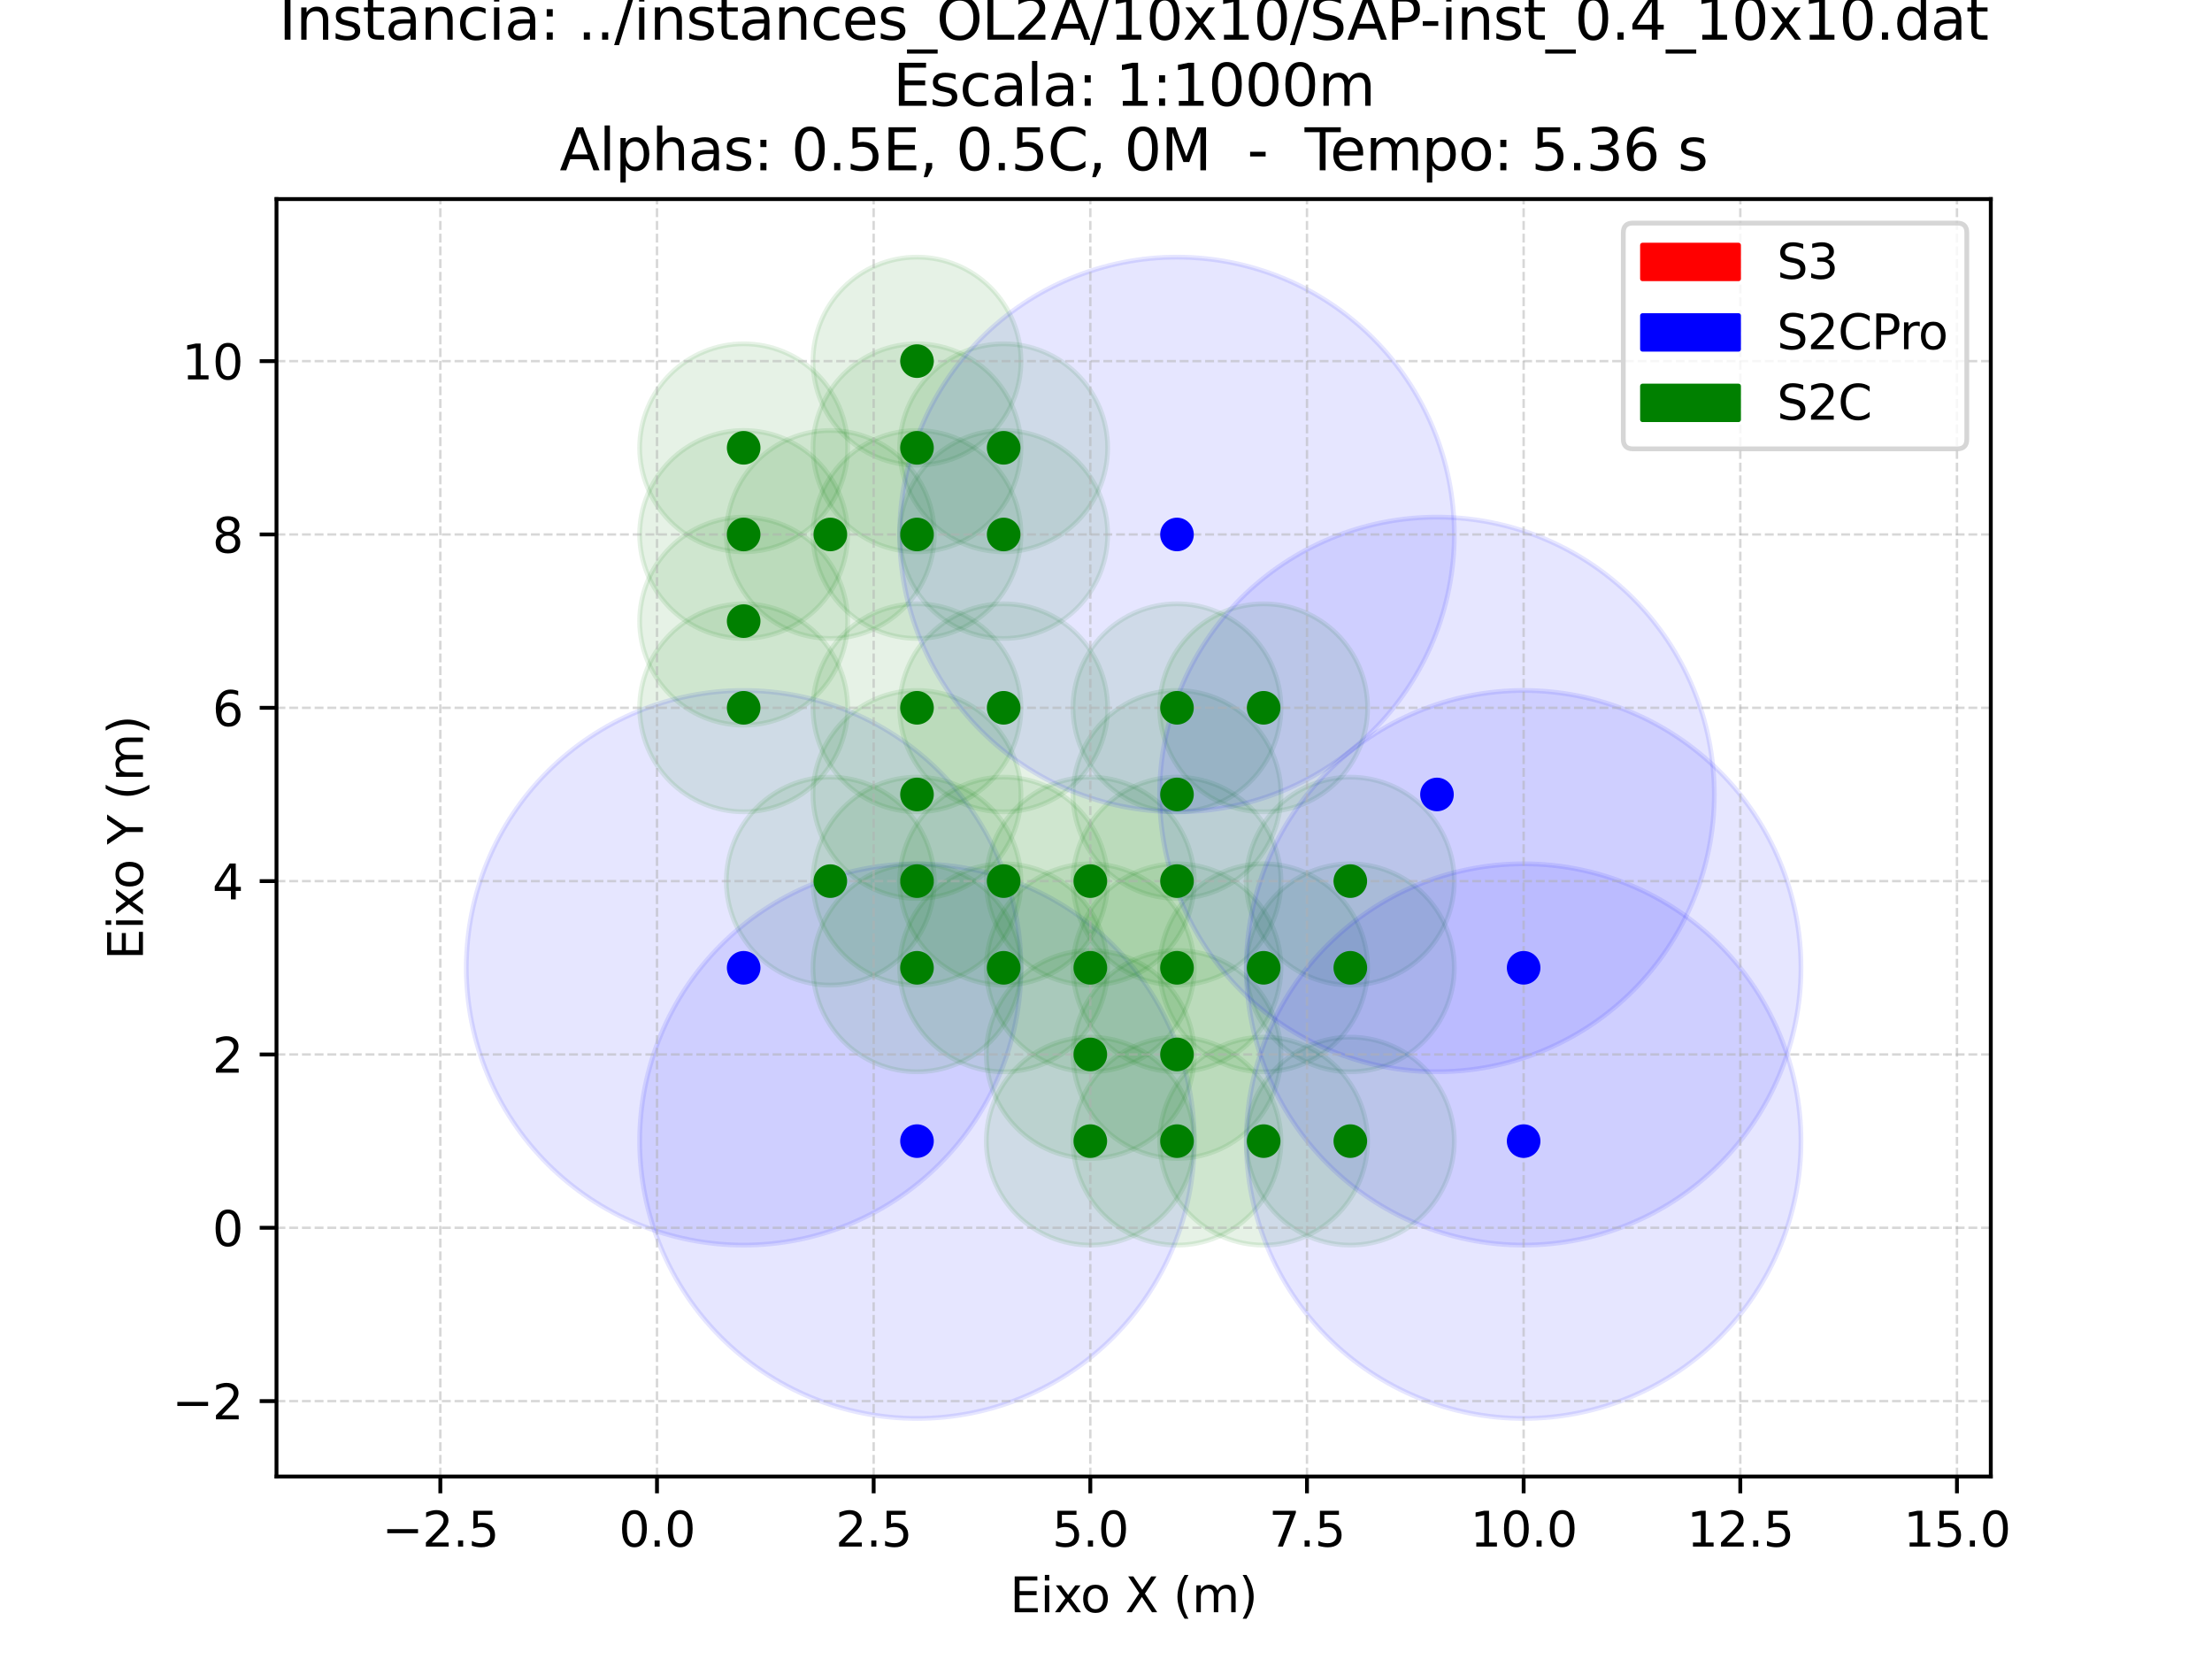 <?xml version="1.0" encoding="utf-8" standalone="no"?>
<!DOCTYPE svg PUBLIC "-//W3C//DTD SVG 1.1//EN"
  "http://www.w3.org/Graphics/SVG/1.1/DTD/svg11.dtd">
<svg xmlns:xlink="http://www.w3.org/1999/xlink" width="460.8pt" height="345.6pt" viewBox="0 0 460.8 345.6" xmlns="http://www.w3.org/2000/svg" version="1.1">
 <defs>
  <style type="text/css">*{stroke-linejoin: round; stroke-linecap: butt}</style>
 </defs>
 <g id="figure_1">
  <g id="patch_1">
   <path d="M 0 345.6 
L 460.8 345.6 
L 460.8 0 
L 0 0 
z
" style="fill: #ffffff"/>
  </g>
  <g id="axes_1">
   <g id="patch_2">
    <path d="M 57.6 307.584 
L 414.72 307.584 
L 414.72 41.472 
L 57.6 41.472 
z
" style="fill: #ffffff"/>
   </g>
   <g id="patch_3">
    <path d="M 154.918 259.381 
C 170.24 259.381 184.935 253.293 195.769 242.46 
C 206.603 231.626 212.69 216.93 212.69 201.609 
C 212.69 186.287 206.603 171.591 195.769 160.758 
C 184.935 149.924 170.24 143.837 154.918 143.837 
C 139.597 143.837 124.901 149.924 114.067 160.758 
C 103.233 171.591 97.146 186.287 97.146 201.609 
C 97.146 216.93 103.233 231.626 114.067 242.46 
C 124.901 253.293 139.597 259.381 154.918 259.381 
z
" clip-path="url(#p837af64b34)" style="fill: #0000ff; opacity: 0.1; stroke: #0000ff; stroke-linejoin: miter"/>
   </g>
   <g id="patch_4">
    <path d="M 154.918 169.112 
C 160.664 169.112 166.175 166.829 170.237 162.767 
C 174.3 158.704 176.583 153.193 176.583 147.447 
C 176.583 141.702 174.3 136.191 170.237 132.128 
C 166.175 128.066 160.664 125.783 154.918 125.783 
C 149.173 125.783 143.662 128.066 139.599 132.128 
C 135.536 136.191 133.254 141.702 133.254 147.447 
C 133.254 153.193 135.536 158.704 139.599 162.767 
C 143.662 166.829 149.173 169.112 154.918 169.112 
z
" clip-path="url(#p837af64b34)" style="fill: #008000; opacity: 0.1; stroke: #008000; stroke-linejoin: miter"/>
   </g>
   <g id="patch_5">
    <path d="M 154.918 151.058 
C 160.664 151.058 166.175 148.775 170.237 144.713 
C 174.3 140.65 176.583 135.139 176.583 129.394 
C 176.583 123.648 174.3 118.137 170.237 114.075 
C 166.175 110.012 160.664 107.729 154.918 107.729 
C 149.173 107.729 143.662 110.012 139.599 114.075 
C 135.536 118.137 133.254 123.648 133.254 129.394 
C 133.254 135.139 135.536 140.65 139.599 144.713 
C 143.662 148.775 149.173 151.058 154.918 151.058 
z
" clip-path="url(#p837af64b34)" style="fill: #008000; opacity: 0.1; stroke: #008000; stroke-linejoin: miter"/>
   </g>
   <g id="patch_6">
    <path d="M 154.918 133.004 
C 160.664 133.004 166.175 130.722 170.237 126.659 
C 174.3 122.596 176.583 117.085 176.583 111.34 
C 176.583 105.594 174.3 100.084 170.237 96.021 
C 166.175 91.958 160.664 89.675 154.918 89.675 
C 149.173 89.675 143.662 91.958 139.599 96.021 
C 135.536 100.084 133.254 105.594 133.254 111.34 
C 133.254 117.085 135.536 122.596 139.599 126.659 
C 143.662 130.722 149.173 133.004 154.918 133.004 
z
" clip-path="url(#p837af64b34)" style="fill: #008000; opacity: 0.1; stroke: #008000; stroke-linejoin: miter"/>
   </g>
   <g id="patch_7">
    <path d="M 154.918 114.951 
C 160.664 114.951 166.175 112.668 170.237 108.605 
C 174.3 104.543 176.583 99.032 176.583 93.286 
C 176.583 87.541 174.3 82.03 170.237 77.967 
C 166.175 73.904 160.664 71.622 154.918 71.622 
C 149.173 71.622 143.662 73.904 139.599 77.967 
C 135.536 82.03 133.254 87.541 133.254 93.286 
C 133.254 99.032 135.536 104.543 139.599 108.605 
C 143.662 112.668 149.173 114.951 154.918 114.951 
z
" clip-path="url(#p837af64b34)" style="fill: #008000; opacity: 0.1; stroke: #008000; stroke-linejoin: miter"/>
   </g>
   <g id="patch_8">
    <path d="M 172.972 205.219 
C 178.717 205.219 184.228 202.937 188.291 198.874 
C 192.354 194.811 194.636 189.3 194.636 183.555 
C 194.636 177.809 192.354 172.298 188.291 168.236 
C 184.228 164.173 178.717 161.89 172.972 161.89 
C 167.226 161.89 161.716 164.173 157.653 168.236 
C 153.59 172.298 151.307 177.809 151.307 183.555 
C 151.307 189.3 153.59 194.811 157.653 198.874 
C 161.716 202.937 167.226 205.219 172.972 205.219 
z
" clip-path="url(#p837af64b34)" style="fill: #008000; opacity: 0.1; stroke: #008000; stroke-linejoin: miter"/>
   </g>
   <g id="patch_9">
    <path d="M 172.972 133.004 
C 178.717 133.004 184.228 130.722 188.291 126.659 
C 192.354 122.596 194.636 117.085 194.636 111.34 
C 194.636 105.594 192.354 100.084 188.291 96.021 
C 184.228 91.958 178.717 89.675 172.972 89.675 
C 167.226 89.675 161.716 91.958 157.653 96.021 
C 153.59 100.084 151.307 105.594 151.307 111.34 
C 151.307 117.085 153.59 122.596 157.653 126.659 
C 161.716 130.722 167.226 133.004 172.972 133.004 
z
" clip-path="url(#p837af64b34)" style="fill: #008000; opacity: 0.1; stroke: #008000; stroke-linejoin: miter"/>
   </g>
   <g id="patch_10">
    <path d="M 191.026 295.488 
C 206.347 295.488 221.043 289.401 231.877 278.567 
C 242.71 267.733 248.798 253.037 248.798 237.716 
C 248.798 222.395 242.71 207.699 231.877 196.865 
C 221.043 186.031 206.347 179.944 191.026 179.944 
C 175.704 179.944 161.009 186.031 150.175 196.865 
C 139.341 207.699 133.254 222.395 133.254 237.716 
C 133.254 253.037 139.341 267.733 150.175 278.567 
C 161.009 289.401 175.704 295.488 191.026 295.488 
z
" clip-path="url(#p837af64b34)" style="fill: #0000ff; opacity: 0.1; stroke: #0000ff; stroke-linejoin: miter"/>
   </g>
   <g id="patch_11">
    <path d="M 191.026 223.273 
C 196.771 223.273 202.282 220.99 206.345 216.928 
C 210.407 212.865 212.69 207.354 212.69 201.609 
C 212.69 195.863 210.407 190.352 206.345 186.289 
C 202.282 182.227 196.771 179.944 191.026 179.944 
C 185.28 179.944 179.769 182.227 175.707 186.289 
C 171.644 190.352 169.361 195.863 169.361 201.609 
C 169.361 207.354 171.644 212.865 175.707 216.928 
C 179.769 220.99 185.28 223.273 191.026 223.273 
z
" clip-path="url(#p837af64b34)" style="fill: #008000; opacity: 0.1; stroke: #008000; stroke-linejoin: miter"/>
   </g>
   <g id="patch_12">
    <path d="M 191.026 205.219 
C 196.771 205.219 202.282 202.937 206.345 198.874 
C 210.407 194.811 212.69 189.3 212.69 183.555 
C 212.69 177.809 210.407 172.298 206.345 168.236 
C 202.282 164.173 196.771 161.89 191.026 161.89 
C 185.28 161.89 179.769 164.173 175.707 168.236 
C 171.644 172.298 169.361 177.809 169.361 183.555 
C 169.361 189.3 171.644 194.811 175.707 198.874 
C 179.769 202.937 185.28 205.219 191.026 205.219 
z
" clip-path="url(#p837af64b34)" style="fill: #008000; opacity: 0.1; stroke: #008000; stroke-linejoin: miter"/>
   </g>
   <g id="patch_13">
    <path d="M 191.026 187.166 
C 196.771 187.166 202.282 184.883 206.345 180.82 
C 210.407 176.758 212.69 171.247 212.69 165.501 
C 212.69 159.756 210.407 154.245 206.345 150.182 
C 202.282 146.119 196.771 143.837 191.026 143.837 
C 185.28 143.837 179.769 146.119 175.707 150.182 
C 171.644 154.245 169.361 159.756 169.361 165.501 
C 169.361 171.247 171.644 176.758 175.707 180.82 
C 179.769 184.883 185.28 187.166 191.026 187.166 
z
" clip-path="url(#p837af64b34)" style="fill: #008000; opacity: 0.1; stroke: #008000; stroke-linejoin: miter"/>
   </g>
   <g id="patch_14">
    <path d="M 191.026 169.112 
C 196.771 169.112 202.282 166.829 206.345 162.767 
C 210.407 158.704 212.69 153.193 212.69 147.447 
C 212.69 141.702 210.407 136.191 206.345 132.128 
C 202.282 128.066 196.771 125.783 191.026 125.783 
C 185.28 125.783 179.769 128.066 175.707 132.128 
C 171.644 136.191 169.361 141.702 169.361 147.447 
C 169.361 153.193 171.644 158.704 175.707 162.767 
C 179.769 166.829 185.28 169.112 191.026 169.112 
z
" clip-path="url(#p837af64b34)" style="fill: #008000; opacity: 0.1; stroke: #008000; stroke-linejoin: miter"/>
   </g>
   <g id="patch_15">
    <path d="M 191.026 133.004 
C 196.771 133.004 202.282 130.722 206.345 126.659 
C 210.407 122.596 212.69 117.085 212.69 111.34 
C 212.69 105.594 210.407 100.084 206.345 96.021 
C 202.282 91.958 196.771 89.675 191.026 89.675 
C 185.28 89.675 179.769 91.958 175.707 96.021 
C 171.644 100.084 169.361 105.594 169.361 111.34 
C 169.361 117.085 171.644 122.596 175.707 126.659 
C 179.769 130.722 185.28 133.004 191.026 133.004 
z
" clip-path="url(#p837af64b34)" style="fill: #008000; opacity: 0.1; stroke: #008000; stroke-linejoin: miter"/>
   </g>
   <g id="patch_16">
    <path d="M 191.026 114.951 
C 196.771 114.951 202.282 112.668 206.345 108.605 
C 210.407 104.543 212.69 99.032 212.69 93.286 
C 212.69 87.541 210.407 82.03 206.345 77.967 
C 202.282 73.904 196.771 71.622 191.026 71.622 
C 185.28 71.622 179.769 73.904 175.707 77.967 
C 171.644 82.03 169.361 87.541 169.361 93.286 
C 169.361 99.032 171.644 104.543 175.707 108.605 
C 179.769 112.668 185.28 114.951 191.026 114.951 
z
" clip-path="url(#p837af64b34)" style="fill: #008000; opacity: 0.1; stroke: #008000; stroke-linejoin: miter"/>
   </g>
   <g id="patch_17">
    <path d="M 191.026 96.897 
C 196.771 96.897 202.282 94.614 206.345 90.552 
C 210.407 86.489 212.69 80.978 212.69 75.232 
C 212.69 69.487 210.407 63.976 206.345 59.913 
C 202.282 55.851 196.771 53.568 191.026 53.568 
C 185.28 53.568 179.769 55.851 175.707 59.913 
C 171.644 63.976 169.361 69.487 169.361 75.232 
C 169.361 80.978 171.644 86.489 175.707 90.552 
C 179.769 94.614 185.28 96.897 191.026 96.897 
z
" clip-path="url(#p837af64b34)" style="fill: #008000; opacity: 0.1; stroke: #008000; stroke-linejoin: miter"/>
   </g>
   <g id="patch_18">
    <path d="M 209.079 223.273 
C 214.825 223.273 220.336 220.99 224.399 216.928 
C 228.461 212.865 230.744 207.354 230.744 201.609 
C 230.744 195.863 228.461 190.352 224.399 186.289 
C 220.336 182.227 214.825 179.944 209.079 179.944 
C 203.334 179.944 197.823 182.227 193.76 186.289 
C 189.698 190.352 187.415 195.863 187.415 201.609 
C 187.415 207.354 189.698 212.865 193.76 216.928 
C 197.823 220.99 203.334 223.273 209.079 223.273 
z
" clip-path="url(#p837af64b34)" style="fill: #008000; opacity: 0.1; stroke: #008000; stroke-linejoin: miter"/>
   </g>
   <g id="patch_19">
    <path d="M 209.079 205.219 
C 214.825 205.219 220.336 202.937 224.399 198.874 
C 228.461 194.811 230.744 189.3 230.744 183.555 
C 230.744 177.809 228.461 172.298 224.399 168.236 
C 220.336 164.173 214.825 161.89 209.079 161.89 
C 203.334 161.89 197.823 164.173 193.76 168.236 
C 189.698 172.298 187.415 177.809 187.415 183.555 
C 187.415 189.3 189.698 194.811 193.76 198.874 
C 197.823 202.937 203.334 205.219 209.079 205.219 
z
" clip-path="url(#p837af64b34)" style="fill: #008000; opacity: 0.1; stroke: #008000; stroke-linejoin: miter"/>
   </g>
   <g id="patch_20">
    <path d="M 209.079 169.112 
C 214.825 169.112 220.336 166.829 224.399 162.767 
C 228.461 158.704 230.744 153.193 230.744 147.447 
C 230.744 141.702 228.461 136.191 224.399 132.128 
C 220.336 128.066 214.825 125.783 209.079 125.783 
C 203.334 125.783 197.823 128.066 193.76 132.128 
C 189.698 136.191 187.415 141.702 187.415 147.447 
C 187.415 153.193 189.698 158.704 193.76 162.767 
C 197.823 166.829 203.334 169.112 209.079 169.112 
z
" clip-path="url(#p837af64b34)" style="fill: #008000; opacity: 0.1; stroke: #008000; stroke-linejoin: miter"/>
   </g>
   <g id="patch_21">
    <path d="M 209.079 133.004 
C 214.825 133.004 220.336 130.722 224.399 126.659 
C 228.461 122.596 230.744 117.085 230.744 111.34 
C 230.744 105.594 228.461 100.084 224.399 96.021 
C 220.336 91.958 214.825 89.675 209.079 89.675 
C 203.334 89.675 197.823 91.958 193.76 96.021 
C 189.698 100.084 187.415 105.594 187.415 111.34 
C 187.415 117.085 189.698 122.596 193.76 126.659 
C 197.823 130.722 203.334 133.004 209.079 133.004 
z
" clip-path="url(#p837af64b34)" style="fill: #008000; opacity: 0.1; stroke: #008000; stroke-linejoin: miter"/>
   </g>
   <g id="patch_22">
    <path d="M 209.079 114.951 
C 214.825 114.951 220.336 112.668 224.399 108.605 
C 228.461 104.543 230.744 99.032 230.744 93.286 
C 230.744 87.541 228.461 82.03 224.399 77.967 
C 220.336 73.904 214.825 71.622 209.079 71.622 
C 203.334 71.622 197.823 73.904 193.76 77.967 
C 189.698 82.03 187.415 87.541 187.415 93.286 
C 187.415 99.032 189.698 104.543 193.76 108.605 
C 197.823 112.668 203.334 114.951 209.079 114.951 
z
" clip-path="url(#p837af64b34)" style="fill: #008000; opacity: 0.1; stroke: #008000; stroke-linejoin: miter"/>
   </g>
   <g id="patch_23">
    <path d="M 227.133 259.381 
C 232.879 259.381 238.39 257.098 242.452 253.035 
C 246.515 248.972 248.798 243.462 248.798 237.716 
C 248.798 231.971 246.515 226.46 242.452 222.397 
C 238.39 218.334 232.879 216.052 227.133 216.052 
C 221.388 216.052 215.877 218.334 211.814 222.397 
C 207.751 226.46 205.469 231.971 205.469 237.716 
C 205.469 243.462 207.751 248.972 211.814 253.035 
C 215.877 257.098 221.388 259.381 227.133 259.381 
z
" clip-path="url(#p837af64b34)" style="fill: #008000; opacity: 0.1; stroke: #008000; stroke-linejoin: miter"/>
   </g>
   <g id="patch_24">
    <path d="M 227.133 241.327 
C 232.879 241.327 238.39 239.044 242.452 234.981 
C 246.515 230.919 248.798 225.408 248.798 219.662 
C 248.798 213.917 246.515 208.406 242.452 204.343 
C 238.39 200.281 232.879 197.998 227.133 197.998 
C 221.388 197.998 215.877 200.281 211.814 204.343 
C 207.751 208.406 205.469 213.917 205.469 219.662 
C 205.469 225.408 207.751 230.919 211.814 234.981 
C 215.877 239.044 221.388 241.327 227.133 241.327 
z
" clip-path="url(#p837af64b34)" style="fill: #008000; opacity: 0.1; stroke: #008000; stroke-linejoin: miter"/>
   </g>
   <g id="patch_25">
    <path d="M 227.133 223.273 
C 232.879 223.273 238.39 220.99 242.452 216.928 
C 246.515 212.865 248.798 207.354 248.798 201.609 
C 248.798 195.863 246.515 190.352 242.452 186.289 
C 238.39 182.227 232.879 179.944 227.133 179.944 
C 221.388 179.944 215.877 182.227 211.814 186.289 
C 207.751 190.352 205.469 195.863 205.469 201.609 
C 205.469 207.354 207.751 212.865 211.814 216.928 
C 215.877 220.99 221.388 223.273 227.133 223.273 
z
" clip-path="url(#p837af64b34)" style="fill: #008000; opacity: 0.1; stroke: #008000; stroke-linejoin: miter"/>
   </g>
   <g id="patch_26">
    <path d="M 227.133 205.219 
C 232.879 205.219 238.39 202.937 242.452 198.874 
C 246.515 194.811 248.798 189.3 248.798 183.555 
C 248.798 177.809 246.515 172.298 242.452 168.236 
C 238.39 164.173 232.879 161.89 227.133 161.89 
C 221.388 161.89 215.877 164.173 211.814 168.236 
C 207.751 172.298 205.469 177.809 205.469 183.555 
C 205.469 189.3 207.751 194.811 211.814 198.874 
C 215.877 202.937 221.388 205.219 227.133 205.219 
z
" clip-path="url(#p837af64b34)" style="fill: #008000; opacity: 0.1; stroke: #008000; stroke-linejoin: miter"/>
   </g>
   <g id="patch_27">
    <path d="M 245.187 259.381 
C 250.932 259.381 256.443 257.098 260.506 253.035 
C 264.569 248.972 266.851 243.462 266.851 237.716 
C 266.851 231.971 264.569 226.46 260.506 222.397 
C 256.443 218.334 250.932 216.052 245.187 216.052 
C 239.441 216.052 233.93 218.334 229.868 222.397 
C 225.805 226.46 223.522 231.971 223.522 237.716 
C 223.522 243.462 225.805 248.972 229.868 253.035 
C 233.93 257.098 239.441 259.381 245.187 259.381 
z
" clip-path="url(#p837af64b34)" style="fill: #008000; opacity: 0.1; stroke: #008000; stroke-linejoin: miter"/>
   </g>
   <g id="patch_28">
    <path d="M 245.187 241.327 
C 250.932 241.327 256.443 239.044 260.506 234.981 
C 264.569 230.919 266.851 225.408 266.851 219.662 
C 266.851 213.917 264.569 208.406 260.506 204.343 
C 256.443 200.281 250.932 197.998 245.187 197.998 
C 239.441 197.998 233.93 200.281 229.868 204.343 
C 225.805 208.406 223.522 213.917 223.522 219.662 
C 223.522 225.408 225.805 230.919 229.868 234.981 
C 233.93 239.044 239.441 241.327 245.187 241.327 
z
" clip-path="url(#p837af64b34)" style="fill: #008000; opacity: 0.1; stroke: #008000; stroke-linejoin: miter"/>
   </g>
   <g id="patch_29">
    <path d="M 245.187 223.273 
C 250.932 223.273 256.443 220.99 260.506 216.928 
C 264.569 212.865 266.851 207.354 266.851 201.609 
C 266.851 195.863 264.569 190.352 260.506 186.289 
C 256.443 182.227 250.932 179.944 245.187 179.944 
C 239.441 179.944 233.93 182.227 229.868 186.289 
C 225.805 190.352 223.522 195.863 223.522 201.609 
C 223.522 207.354 225.805 212.865 229.868 216.928 
C 233.93 220.99 239.441 223.273 245.187 223.273 
z
" clip-path="url(#p837af64b34)" style="fill: #008000; opacity: 0.1; stroke: #008000; stroke-linejoin: miter"/>
   </g>
   <g id="patch_30">
    <path d="M 245.187 205.219 
C 250.932 205.219 256.443 202.937 260.506 198.874 
C 264.569 194.811 266.851 189.3 266.851 183.555 
C 266.851 177.809 264.569 172.298 260.506 168.236 
C 256.443 164.173 250.932 161.89 245.187 161.89 
C 239.441 161.89 233.93 164.173 229.868 168.236 
C 225.805 172.298 223.522 177.809 223.522 183.555 
C 223.522 189.3 225.805 194.811 229.868 198.874 
C 233.93 202.937 239.441 205.219 245.187 205.219 
z
" clip-path="url(#p837af64b34)" style="fill: #008000; opacity: 0.1; stroke: #008000; stroke-linejoin: miter"/>
   </g>
   <g id="patch_31">
    <path d="M 245.187 187.166 
C 250.932 187.166 256.443 184.883 260.506 180.82 
C 264.569 176.758 266.851 171.247 266.851 165.501 
C 266.851 159.756 264.569 154.245 260.506 150.182 
C 256.443 146.119 250.932 143.837 245.187 143.837 
C 239.441 143.837 233.93 146.119 229.868 150.182 
C 225.805 154.245 223.522 159.756 223.522 165.501 
C 223.522 171.247 225.805 176.758 229.868 180.82 
C 233.93 184.883 239.441 187.166 245.187 187.166 
z
" clip-path="url(#p837af64b34)" style="fill: #008000; opacity: 0.1; stroke: #008000; stroke-linejoin: miter"/>
   </g>
   <g id="patch_32">
    <path d="M 245.187 169.112 
C 250.932 169.112 256.443 166.829 260.506 162.767 
C 264.569 158.704 266.851 153.193 266.851 147.447 
C 266.851 141.702 264.569 136.191 260.506 132.128 
C 256.443 128.066 250.932 125.783 245.187 125.783 
C 239.441 125.783 233.93 128.066 229.868 132.128 
C 225.805 136.191 223.522 141.702 223.522 147.447 
C 223.522 153.193 225.805 158.704 229.868 162.767 
C 233.93 166.829 239.441 169.112 245.187 169.112 
z
" clip-path="url(#p837af64b34)" style="fill: #008000; opacity: 0.1; stroke: #008000; stroke-linejoin: miter"/>
   </g>
   <g id="patch_33">
    <path d="M 245.187 169.112 
C 260.508 169.112 275.204 163.025 286.038 152.191 
C 296.872 141.357 302.959 126.661 302.959 111.34 
C 302.959 96.019 296.872 81.323 286.038 70.489 
C 275.204 59.655 260.508 53.568 245.187 53.568 
C 229.866 53.568 215.17 59.655 204.336 70.489 
C 193.502 81.323 187.415 96.019 187.415 111.34 
C 187.415 126.661 193.502 141.357 204.336 152.191 
C 215.17 163.025 229.866 169.112 245.187 169.112 
z
" clip-path="url(#p837af64b34)" style="fill: #0000ff; opacity: 0.1; stroke: #0000ff; stroke-linejoin: miter"/>
   </g>
   <g id="patch_34">
    <path d="M 263.241 259.381 
C 268.986 259.381 274.497 257.098 278.56 253.035 
C 282.622 248.972 284.905 243.462 284.905 237.716 
C 284.905 231.971 282.622 226.46 278.56 222.397 
C 274.497 218.334 268.986 216.052 263.241 216.052 
C 257.495 216.052 251.984 218.334 247.921 222.397 
C 243.859 226.46 241.576 231.971 241.576 237.716 
C 241.576 243.462 243.859 248.972 247.921 253.035 
C 251.984 257.098 257.495 259.381 263.241 259.381 
z
" clip-path="url(#p837af64b34)" style="fill: #008000; opacity: 0.1; stroke: #008000; stroke-linejoin: miter"/>
   </g>
   <g id="patch_35">
    <path d="M 263.241 223.273 
C 268.986 223.273 274.497 220.99 278.56 216.928 
C 282.622 212.865 284.905 207.354 284.905 201.609 
C 284.905 195.863 282.622 190.352 278.56 186.289 
C 274.497 182.227 268.986 179.944 263.241 179.944 
C 257.495 179.944 251.984 182.227 247.921 186.289 
C 243.859 190.352 241.576 195.863 241.576 201.609 
C 241.576 207.354 243.859 212.865 247.921 216.928 
C 251.984 220.99 257.495 223.273 263.241 223.273 
z
" clip-path="url(#p837af64b34)" style="fill: #008000; opacity: 0.1; stroke: #008000; stroke-linejoin: miter"/>
   </g>
   <g id="patch_36">
    <path d="M 263.241 169.112 
C 268.986 169.112 274.497 166.829 278.56 162.767 
C 282.622 158.704 284.905 153.193 284.905 147.447 
C 284.905 141.702 282.622 136.191 278.56 132.128 
C 274.497 128.066 268.986 125.783 263.241 125.783 
C 257.495 125.783 251.984 128.066 247.921 132.128 
C 243.859 136.191 241.576 141.702 241.576 147.447 
C 241.576 153.193 243.859 158.704 247.921 162.767 
C 251.984 166.829 257.495 169.112 263.241 169.112 
z
" clip-path="url(#p837af64b34)" style="fill: #008000; opacity: 0.1; stroke: #008000; stroke-linejoin: miter"/>
   </g>
   <g id="patch_37">
    <path d="M 281.294 259.381 
C 287.04 259.381 292.551 257.098 296.613 253.035 
C 300.676 248.972 302.959 243.462 302.959 237.716 
C 302.959 231.971 300.676 226.46 296.613 222.397 
C 292.551 218.334 287.04 216.052 281.294 216.052 
C 275.549 216.052 270.038 218.334 265.975 222.397 
C 261.913 226.46 259.63 231.971 259.63 237.716 
C 259.63 243.462 261.913 248.972 265.975 253.035 
C 270.038 257.098 275.549 259.381 281.294 259.381 
z
" clip-path="url(#p837af64b34)" style="fill: #008000; opacity: 0.1; stroke: #008000; stroke-linejoin: miter"/>
   </g>
   <g id="patch_38">
    <path d="M 281.294 223.273 
C 287.04 223.273 292.551 220.99 296.613 216.928 
C 300.676 212.865 302.959 207.354 302.959 201.609 
C 302.959 195.863 300.676 190.352 296.613 186.289 
C 292.551 182.227 287.04 179.944 281.294 179.944 
C 275.549 179.944 270.038 182.227 265.975 186.289 
C 261.913 190.352 259.63 195.863 259.63 201.609 
C 259.63 207.354 261.913 212.865 265.975 216.928 
C 270.038 220.99 275.549 223.273 281.294 223.273 
z
" clip-path="url(#p837af64b34)" style="fill: #008000; opacity: 0.1; stroke: #008000; stroke-linejoin: miter"/>
   </g>
   <g id="patch_39">
    <path d="M 281.294 205.219 
C 287.04 205.219 292.551 202.937 296.613 198.874 
C 300.676 194.811 302.959 189.3 302.959 183.555 
C 302.959 177.809 300.676 172.298 296.613 168.236 
C 292.551 164.173 287.04 161.89 281.294 161.89 
C 275.549 161.89 270.038 164.173 265.975 168.236 
C 261.913 172.298 259.63 177.809 259.63 183.555 
C 259.63 189.3 261.913 194.811 265.975 198.874 
C 270.038 202.937 275.549 205.219 281.294 205.219 
z
" clip-path="url(#p837af64b34)" style="fill: #008000; opacity: 0.1; stroke: #008000; stroke-linejoin: miter"/>
   </g>
   <g id="patch_40">
    <path d="M 299.348 223.273 
C 314.669 223.273 329.365 217.186 340.199 206.352 
C 351.033 195.518 357.12 180.822 357.12 165.501 
C 357.12 150.18 351.033 135.484 340.199 124.65 
C 329.365 113.816 314.669 107.729 299.348 107.729 
C 284.027 107.729 269.331 113.816 258.497 124.65 
C 247.663 135.484 241.576 150.18 241.576 165.501 
C 241.576 180.822 247.663 195.518 258.497 206.352 
C 269.331 217.186 284.027 223.273 299.348 223.273 
z
" clip-path="url(#p837af64b34)" style="fill: #0000ff; opacity: 0.1; stroke: #0000ff; stroke-linejoin: miter"/>
   </g>
   <g id="patch_41">
    <path d="M 317.402 295.488 
C 332.723 295.488 347.419 289.401 358.253 278.567 
C 369.087 267.733 375.174 253.037 375.174 237.716 
C 375.174 222.395 369.087 207.699 358.253 196.865 
C 347.419 186.031 332.723 179.944 317.402 179.944 
C 302.08 179.944 287.385 186.031 276.551 196.865 
C 265.717 207.699 259.63 222.395 259.63 237.716 
C 259.63 253.037 265.717 267.733 276.551 278.567 
C 287.385 289.401 302.08 295.488 317.402 295.488 
z
" clip-path="url(#p837af64b34)" style="fill: #0000ff; opacity: 0.1; stroke: #0000ff; stroke-linejoin: miter"/>
   </g>
   <g id="patch_42">
    <path d="M 317.402 259.381 
C 332.723 259.381 347.419 253.293 358.253 242.46 
C 369.087 231.626 375.174 216.93 375.174 201.609 
C 375.174 186.287 369.087 171.591 358.253 160.758 
C 347.419 149.924 332.723 143.837 317.402 143.837 
C 302.08 143.837 287.385 149.924 276.551 160.758 
C 265.717 171.591 259.63 186.287 259.63 201.609 
C 259.63 216.93 265.717 231.626 276.551 242.46 
C 287.385 253.293 302.08 259.381 317.402 259.381 
z
" clip-path="url(#p837af64b34)" style="fill: #0000ff; opacity: 0.1; stroke: #0000ff; stroke-linejoin: miter"/>
   </g>
   <g id="matplotlib.axis_1">
    <g id="xtick_1">
     <g id="line2d_1">
      <path d="M 91.73 307.584 
L 91.73 41.472 
" clip-path="url(#p837af64b34)" style="fill: none; stroke-dasharray: 1.85,0.8; stroke-dashoffset: 0; stroke: #b0b0b0; stroke-opacity: 0.5; stroke-width: 0.5"/>
     </g>
     <g id="line2d_2">
      <defs>
       <path id="mb8936b2633" d="M 0 0 
L 0 3.5 
" style="stroke: #000000; stroke-width: 0.8"/>
      </defs>
      <g>
       <use xlink:href="#mb8936b2633" x="91.73" y="307.584" style="stroke: #000000; stroke-width: 0.8"/>
      </g>
     </g>
     <g id="text_1">
      <!-- −2.5 -->
      <g transform="translate(79.589 322.182)scale(0.1 -0.1)">
       <defs>
        <path id="DejaVuSans-2212" d="M 678 2272 
L 4684 2272 
L 4684 1741 
L 678 1741 
L 678 2272 
z
" transform="scale(0.016)"/>
        <path id="DejaVuSans-32" d="M 1228 531 
L 3431 531 
L 3431 0 
L 469 0 
L 469 531 
Q 828 903 1448 1529 
Q 2069 2156 2228 2338 
Q 2531 2678 2651 2914 
Q 2772 3150 2772 3378 
Q 2772 3750 2511 3984 
Q 2250 4219 1831 4219 
Q 1534 4219 1204 4116 
Q 875 4013 500 3803 
L 500 4441 
Q 881 4594 1212 4672 
Q 1544 4750 1819 4750 
Q 2544 4750 2975 4387 
Q 3406 4025 3406 3419 
Q 3406 3131 3298 2873 
Q 3191 2616 2906 2266 
Q 2828 2175 2409 1742 
Q 1991 1309 1228 531 
z
" transform="scale(0.016)"/>
        <path id="DejaVuSans-2e" d="M 684 794 
L 1344 794 
L 1344 0 
L 684 0 
L 684 794 
z
" transform="scale(0.016)"/>
        <path id="DejaVuSans-35" d="M 691 4666 
L 3169 4666 
L 3169 4134 
L 1269 4134 
L 1269 2991 
Q 1406 3038 1543 3061 
Q 1681 3084 1819 3084 
Q 2600 3084 3056 2656 
Q 3513 2228 3513 1497 
Q 3513 744 3044 326 
Q 2575 -91 1722 -91 
Q 1428 -91 1123 -41 
Q 819 9 494 109 
L 494 744 
Q 775 591 1075 516 
Q 1375 441 1709 441 
Q 2250 441 2565 725 
Q 2881 1009 2881 1497 
Q 2881 1984 2565 2268 
Q 2250 2553 1709 2553 
Q 1456 2553 1204 2497 
Q 953 2441 691 2322 
L 691 4666 
z
" transform="scale(0.016)"/>
       </defs>
       <use xlink:href="#DejaVuSans-2212"/>
       <use xlink:href="#DejaVuSans-32" x="83.789"/>
       <use xlink:href="#DejaVuSans-2e" x="147.412"/>
       <use xlink:href="#DejaVuSans-35" x="179.199"/>
      </g>
     </g>
    </g>
    <g id="xtick_2">
     <g id="line2d_3">
      <path d="M 136.864 307.584 
L 136.864 41.472 
" clip-path="url(#p837af64b34)" style="fill: none; stroke-dasharray: 1.85,0.8; stroke-dashoffset: 0; stroke: #b0b0b0; stroke-opacity: 0.5; stroke-width: 0.5"/>
     </g>
     <g id="line2d_4">
      <g>
       <use xlink:href="#mb8936b2633" x="136.864" y="307.584" style="stroke: #000000; stroke-width: 0.8"/>
      </g>
     </g>
     <g id="text_2">
      <!-- 0.0 -->
      <g transform="translate(128.913 322.182)scale(0.1 -0.1)">
       <defs>
        <path id="DejaVuSans-30" d="M 2034 4250 
Q 1547 4250 1301 3770 
Q 1056 3291 1056 2328 
Q 1056 1369 1301 889 
Q 1547 409 2034 409 
Q 2525 409 2770 889 
Q 3016 1369 3016 2328 
Q 3016 3291 2770 3770 
Q 2525 4250 2034 4250 
z
M 2034 4750 
Q 2819 4750 3233 4129 
Q 3647 3509 3647 2328 
Q 3647 1150 3233 529 
Q 2819 -91 2034 -91 
Q 1250 -91 836 529 
Q 422 1150 422 2328 
Q 422 3509 836 4129 
Q 1250 4750 2034 4750 
z
" transform="scale(0.016)"/>
       </defs>
       <use xlink:href="#DejaVuSans-30"/>
       <use xlink:href="#DejaVuSans-2e" x="63.623"/>
       <use xlink:href="#DejaVuSans-30" x="95.41"/>
      </g>
     </g>
    </g>
    <g id="xtick_3">
     <g id="line2d_5">
      <path d="M 181.999 307.584 
L 181.999 41.472 
" clip-path="url(#p837af64b34)" style="fill: none; stroke-dasharray: 1.85,0.8; stroke-dashoffset: 0; stroke: #b0b0b0; stroke-opacity: 0.5; stroke-width: 0.5"/>
     </g>
     <g id="line2d_6">
      <g>
       <use xlink:href="#mb8936b2633" x="181.999" y="307.584" style="stroke: #000000; stroke-width: 0.8"/>
      </g>
     </g>
     <g id="text_3">
      <!-- 2.5 -->
      <g transform="translate(174.047 322.182)scale(0.1 -0.1)">
       <use xlink:href="#DejaVuSans-32"/>
       <use xlink:href="#DejaVuSans-2e" x="63.623"/>
       <use xlink:href="#DejaVuSans-35" x="95.41"/>
      </g>
     </g>
    </g>
    <g id="xtick_4">
     <g id="line2d_7">
      <path d="M 227.133 307.584 
L 227.133 41.472 
" clip-path="url(#p837af64b34)" style="fill: none; stroke-dasharray: 1.85,0.8; stroke-dashoffset: 0; stroke: #b0b0b0; stroke-opacity: 0.5; stroke-width: 0.5"/>
     </g>
     <g id="line2d_8">
      <g>
       <use xlink:href="#mb8936b2633" x="227.133" y="307.584" style="stroke: #000000; stroke-width: 0.8"/>
      </g>
     </g>
     <g id="text_4">
      <!-- 5.0 -->
      <g transform="translate(219.182 322.182)scale(0.1 -0.1)">
       <use xlink:href="#DejaVuSans-35"/>
       <use xlink:href="#DejaVuSans-2e" x="63.623"/>
       <use xlink:href="#DejaVuSans-30" x="95.41"/>
      </g>
     </g>
    </g>
    <g id="xtick_5">
     <g id="line2d_9">
      <path d="M 272.267 307.584 
L 272.267 41.472 
" clip-path="url(#p837af64b34)" style="fill: none; stroke-dasharray: 1.85,0.8; stroke-dashoffset: 0; stroke: #b0b0b0; stroke-opacity: 0.5; stroke-width: 0.5"/>
     </g>
     <g id="line2d_10">
      <g>
       <use xlink:href="#mb8936b2633" x="272.267" y="307.584" style="stroke: #000000; stroke-width: 0.8"/>
      </g>
     </g>
     <g id="text_5">
      <!-- 7.5 -->
      <g transform="translate(264.316 322.182)scale(0.1 -0.1)">
       <defs>
        <path id="DejaVuSans-37" d="M 525 4666 
L 3525 4666 
L 3525 4397 
L 1831 0 
L 1172 0 
L 2766 4134 
L 525 4134 
L 525 4666 
z
" transform="scale(0.016)"/>
       </defs>
       <use xlink:href="#DejaVuSans-37"/>
       <use xlink:href="#DejaVuSans-2e" x="63.623"/>
       <use xlink:href="#DejaVuSans-35" x="95.41"/>
      </g>
     </g>
    </g>
    <g id="xtick_6">
     <g id="line2d_11">
      <path d="M 317.402 307.584 
L 317.402 41.472 
" clip-path="url(#p837af64b34)" style="fill: none; stroke-dasharray: 1.85,0.8; stroke-dashoffset: 0; stroke: #b0b0b0; stroke-opacity: 0.5; stroke-width: 0.5"/>
     </g>
     <g id="line2d_12">
      <g>
       <use xlink:href="#mb8936b2633" x="317.402" y="307.584" style="stroke: #000000; stroke-width: 0.8"/>
      </g>
     </g>
     <g id="text_6">
      <!-- 10.0 -->
      <g transform="translate(306.269 322.182)scale(0.1 -0.1)">
       <defs>
        <path id="DejaVuSans-31" d="M 794 531 
L 1825 531 
L 1825 4091 
L 703 3866 
L 703 4441 
L 1819 4666 
L 2450 4666 
L 2450 531 
L 3481 531 
L 3481 0 
L 794 0 
L 794 531 
z
" transform="scale(0.016)"/>
       </defs>
       <use xlink:href="#DejaVuSans-31"/>
       <use xlink:href="#DejaVuSans-30" x="63.623"/>
       <use xlink:href="#DejaVuSans-2e" x="127.246"/>
       <use xlink:href="#DejaVuSans-30" x="159.033"/>
      </g>
     </g>
    </g>
    <g id="xtick_7">
     <g id="line2d_13">
      <path d="M 362.536 307.584 
L 362.536 41.472 
" clip-path="url(#p837af64b34)" style="fill: none; stroke-dasharray: 1.85,0.8; stroke-dashoffset: 0; stroke: #b0b0b0; stroke-opacity: 0.5; stroke-width: 0.5"/>
     </g>
     <g id="line2d_14">
      <g>
       <use xlink:href="#mb8936b2633" x="362.536" y="307.584" style="stroke: #000000; stroke-width: 0.8"/>
      </g>
     </g>
     <g id="text_7">
      <!-- 12.5 -->
      <g transform="translate(351.403 322.182)scale(0.1 -0.1)">
       <use xlink:href="#DejaVuSans-31"/>
       <use xlink:href="#DejaVuSans-32" x="63.623"/>
       <use xlink:href="#DejaVuSans-2e" x="127.246"/>
       <use xlink:href="#DejaVuSans-35" x="159.033"/>
      </g>
     </g>
    </g>
    <g id="xtick_8">
     <g id="line2d_15">
      <path d="M 407.67 307.584 
L 407.67 41.472 
" clip-path="url(#p837af64b34)" style="fill: none; stroke-dasharray: 1.85,0.8; stroke-dashoffset: 0; stroke: #b0b0b0; stroke-opacity: 0.5; stroke-width: 0.5"/>
     </g>
     <g id="line2d_16">
      <g>
       <use xlink:href="#mb8936b2633" x="407.67" y="307.584" style="stroke: #000000; stroke-width: 0.8"/>
      </g>
     </g>
     <g id="text_8">
      <!-- 15.0 -->
      <g transform="translate(396.538 322.182)scale(0.1 -0.1)">
       <use xlink:href="#DejaVuSans-31"/>
       <use xlink:href="#DejaVuSans-35" x="63.623"/>
       <use xlink:href="#DejaVuSans-2e" x="127.246"/>
       <use xlink:href="#DejaVuSans-30" x="159.033"/>
      </g>
     </g>
    </g>
    <g id="text_9">
     <!-- Eixo X (m) -->
     <g transform="translate(210.374 335.861)scale(0.1 -0.1)">
      <defs>
       <path id="DejaVuSans-45" d="M 628 4666 
L 3578 4666 
L 3578 4134 
L 1259 4134 
L 1259 2753 
L 3481 2753 
L 3481 2222 
L 1259 2222 
L 1259 531 
L 3634 531 
L 3634 0 
L 628 0 
L 628 4666 
z
" transform="scale(0.016)"/>
       <path id="DejaVuSans-69" d="M 603 3500 
L 1178 3500 
L 1178 0 
L 603 0 
L 603 3500 
z
M 603 4863 
L 1178 4863 
L 1178 4134 
L 603 4134 
L 603 4863 
z
" transform="scale(0.016)"/>
       <path id="DejaVuSans-78" d="M 3513 3500 
L 2247 1797 
L 3578 0 
L 2900 0 
L 1881 1375 
L 863 0 
L 184 0 
L 1544 1831 
L 300 3500 
L 978 3500 
L 1906 2253 
L 2834 3500 
L 3513 3500 
z
" transform="scale(0.016)"/>
       <path id="DejaVuSans-6f" d="M 1959 3097 
Q 1497 3097 1228 2736 
Q 959 2375 959 1747 
Q 959 1119 1226 758 
Q 1494 397 1959 397 
Q 2419 397 2687 759 
Q 2956 1122 2956 1747 
Q 2956 2369 2687 2733 
Q 2419 3097 1959 3097 
z
M 1959 3584 
Q 2709 3584 3137 3096 
Q 3566 2609 3566 1747 
Q 3566 888 3137 398 
Q 2709 -91 1959 -91 
Q 1206 -91 779 398 
Q 353 888 353 1747 
Q 353 2609 779 3096 
Q 1206 3584 1959 3584 
z
" transform="scale(0.016)"/>
       <path id="DejaVuSans-20" transform="scale(0.016)"/>
       <path id="DejaVuSans-58" d="M 403 4666 
L 1081 4666 
L 2241 2931 
L 3406 4666 
L 4084 4666 
L 2584 2425 
L 4184 0 
L 3506 0 
L 2194 1984 
L 872 0 
L 191 0 
L 1856 2491 
L 403 4666 
z
" transform="scale(0.016)"/>
       <path id="DejaVuSans-28" d="M 1984 4856 
Q 1566 4138 1362 3434 
Q 1159 2731 1159 2009 
Q 1159 1288 1364 580 
Q 1569 -128 1984 -844 
L 1484 -844 
Q 1016 -109 783 600 
Q 550 1309 550 2009 
Q 550 2706 781 3412 
Q 1013 4119 1484 4856 
L 1984 4856 
z
" transform="scale(0.016)"/>
       <path id="DejaVuSans-6d" d="M 3328 2828 
Q 3544 3216 3844 3400 
Q 4144 3584 4550 3584 
Q 5097 3584 5394 3201 
Q 5691 2819 5691 2113 
L 5691 0 
L 5113 0 
L 5113 2094 
Q 5113 2597 4934 2840 
Q 4756 3084 4391 3084 
Q 3944 3084 3684 2787 
Q 3425 2491 3425 1978 
L 3425 0 
L 2847 0 
L 2847 2094 
Q 2847 2600 2669 2842 
Q 2491 3084 2119 3084 
Q 1678 3084 1418 2786 
Q 1159 2488 1159 1978 
L 1159 0 
L 581 0 
L 581 3500 
L 1159 3500 
L 1159 2956 
Q 1356 3278 1631 3431 
Q 1906 3584 2284 3584 
Q 2666 3584 2933 3390 
Q 3200 3197 3328 2828 
z
" transform="scale(0.016)"/>
       <path id="DejaVuSans-29" d="M 513 4856 
L 1013 4856 
Q 1481 4119 1714 3412 
Q 1947 2706 1947 2009 
Q 1947 1309 1714 600 
Q 1481 -109 1013 -844 
L 513 -844 
Q 928 -128 1133 580 
Q 1338 1288 1338 2009 
Q 1338 2731 1133 3434 
Q 928 4138 513 4856 
z
" transform="scale(0.016)"/>
      </defs>
      <use xlink:href="#DejaVuSans-45"/>
      <use xlink:href="#DejaVuSans-69" x="63.184"/>
      <use xlink:href="#DejaVuSans-78" x="90.967"/>
      <use xlink:href="#DejaVuSans-6f" x="147.021"/>
      <use xlink:href="#DejaVuSans-20" x="208.203"/>
      <use xlink:href="#DejaVuSans-58" x="239.99"/>
      <use xlink:href="#DejaVuSans-20" x="308.496"/>
      <use xlink:href="#DejaVuSans-28" x="340.283"/>
      <use xlink:href="#DejaVuSans-6d" x="379.297"/>
      <use xlink:href="#DejaVuSans-29" x="476.709"/>
     </g>
    </g>
   </g>
   <g id="matplotlib.axis_2">
    <g id="ytick_1">
     <g id="line2d_17">
      <path d="M 57.6 291.877 
L 414.72 291.877 
" clip-path="url(#p837af64b34)" style="fill: none; stroke-dasharray: 1.85,0.8; stroke-dashoffset: 0; stroke: #b0b0b0; stroke-opacity: 0.5; stroke-width: 0.5"/>
     </g>
     <g id="line2d_18">
      <defs>
       <path id="m6a918deda0" d="M 0 0 
L -3.5 0 
" style="stroke: #000000; stroke-width: 0.8"/>
      </defs>
      <g>
       <use xlink:href="#m6a918deda0" x="57.6" y="291.877" style="stroke: #000000; stroke-width: 0.8"/>
      </g>
     </g>
     <g id="text_10">
      <!-- −2 -->
      <g transform="translate(35.858 295.676)scale(0.1 -0.1)">
       <use xlink:href="#DejaVuSans-2212"/>
       <use xlink:href="#DejaVuSans-32" x="83.789"/>
      </g>
     </g>
    </g>
    <g id="ytick_2">
     <g id="line2d_19">
      <path d="M 57.6 255.77 
L 414.72 255.77 
" clip-path="url(#p837af64b34)" style="fill: none; stroke-dasharray: 1.85,0.8; stroke-dashoffset: 0; stroke: #b0b0b0; stroke-opacity: 0.5; stroke-width: 0.5"/>
     </g>
     <g id="line2d_20">
      <g>
       <use xlink:href="#m6a918deda0" x="57.6" y="255.77" style="stroke: #000000; stroke-width: 0.8"/>
      </g>
     </g>
     <g id="text_11">
      <!-- 0 -->
      <g transform="translate(44.237 259.569)scale(0.1 -0.1)">
       <use xlink:href="#DejaVuSans-30"/>
      </g>
     </g>
    </g>
    <g id="ytick_3">
     <g id="line2d_21">
      <path d="M 57.6 219.662 
L 414.72 219.662 
" clip-path="url(#p837af64b34)" style="fill: none; stroke-dasharray: 1.85,0.8; stroke-dashoffset: 0; stroke: #b0b0b0; stroke-opacity: 0.5; stroke-width: 0.5"/>
     </g>
     <g id="line2d_22">
      <g>
       <use xlink:href="#m6a918deda0" x="57.6" y="219.662" style="stroke: #000000; stroke-width: 0.8"/>
      </g>
     </g>
     <g id="text_12">
      <!-- 2 -->
      <g transform="translate(44.237 223.462)scale(0.1 -0.1)">
       <use xlink:href="#DejaVuSans-32"/>
      </g>
     </g>
    </g>
    <g id="ytick_4">
     <g id="line2d_23">
      <path d="M 57.6 183.555 
L 414.72 183.555 
" clip-path="url(#p837af64b34)" style="fill: none; stroke-dasharray: 1.85,0.8; stroke-dashoffset: 0; stroke: #b0b0b0; stroke-opacity: 0.5; stroke-width: 0.5"/>
     </g>
     <g id="line2d_24">
      <g>
       <use xlink:href="#m6a918deda0" x="57.6" y="183.555" style="stroke: #000000; stroke-width: 0.8"/>
      </g>
     </g>
     <g id="text_13">
      <!-- 4 -->
      <g transform="translate(44.237 187.354)scale(0.1 -0.1)">
       <defs>
        <path id="DejaVuSans-34" d="M 2419 4116 
L 825 1625 
L 2419 1625 
L 2419 4116 
z
M 2253 4666 
L 3047 4666 
L 3047 1625 
L 3713 1625 
L 3713 1100 
L 3047 1100 
L 3047 0 
L 2419 0 
L 2419 1100 
L 313 1100 
L 313 1709 
L 2253 4666 
z
" transform="scale(0.016)"/>
       </defs>
       <use xlink:href="#DejaVuSans-34"/>
      </g>
     </g>
    </g>
    <g id="ytick_5">
     <g id="line2d_25">
      <path d="M 57.6 147.447 
L 414.72 147.447 
" clip-path="url(#p837af64b34)" style="fill: none; stroke-dasharray: 1.85,0.8; stroke-dashoffset: 0; stroke: #b0b0b0; stroke-opacity: 0.5; stroke-width: 0.5"/>
     </g>
     <g id="line2d_26">
      <g>
       <use xlink:href="#m6a918deda0" x="57.6" y="147.447" style="stroke: #000000; stroke-width: 0.8"/>
      </g>
     </g>
     <g id="text_14">
      <!-- 6 -->
      <g transform="translate(44.237 151.247)scale(0.1 -0.1)">
       <defs>
        <path id="DejaVuSans-36" d="M 2113 2584 
Q 1688 2584 1439 2293 
Q 1191 2003 1191 1497 
Q 1191 994 1439 701 
Q 1688 409 2113 409 
Q 2538 409 2786 701 
Q 3034 994 3034 1497 
Q 3034 2003 2786 2293 
Q 2538 2584 2113 2584 
z
M 3366 4563 
L 3366 3988 
Q 3128 4100 2886 4159 
Q 2644 4219 2406 4219 
Q 1781 4219 1451 3797 
Q 1122 3375 1075 2522 
Q 1259 2794 1537 2939 
Q 1816 3084 2150 3084 
Q 2853 3084 3261 2657 
Q 3669 2231 3669 1497 
Q 3669 778 3244 343 
Q 2819 -91 2113 -91 
Q 1303 -91 875 529 
Q 447 1150 447 2328 
Q 447 3434 972 4092 
Q 1497 4750 2381 4750 
Q 2619 4750 2861 4703 
Q 3103 4656 3366 4563 
z
" transform="scale(0.016)"/>
       </defs>
       <use xlink:href="#DejaVuSans-36"/>
      </g>
     </g>
    </g>
    <g id="ytick_6">
     <g id="line2d_27">
      <path d="M 57.6 111.34 
L 414.72 111.34 
" clip-path="url(#p837af64b34)" style="fill: none; stroke-dasharray: 1.85,0.8; stroke-dashoffset: 0; stroke: #b0b0b0; stroke-opacity: 0.5; stroke-width: 0.5"/>
     </g>
     <g id="line2d_28">
      <g>
       <use xlink:href="#m6a918deda0" x="57.6" y="111.34" style="stroke: #000000; stroke-width: 0.8"/>
      </g>
     </g>
     <g id="text_15">
      <!-- 8 -->
      <g transform="translate(44.237 115.139)scale(0.1 -0.1)">
       <defs>
        <path id="DejaVuSans-38" d="M 2034 2216 
Q 1584 2216 1326 1975 
Q 1069 1734 1069 1313 
Q 1069 891 1326 650 
Q 1584 409 2034 409 
Q 2484 409 2743 651 
Q 3003 894 3003 1313 
Q 3003 1734 2745 1975 
Q 2488 2216 2034 2216 
z
M 1403 2484 
Q 997 2584 770 2862 
Q 544 3141 544 3541 
Q 544 4100 942 4425 
Q 1341 4750 2034 4750 
Q 2731 4750 3128 4425 
Q 3525 4100 3525 3541 
Q 3525 3141 3298 2862 
Q 3072 2584 2669 2484 
Q 3125 2378 3379 2068 
Q 3634 1759 3634 1313 
Q 3634 634 3220 271 
Q 2806 -91 2034 -91 
Q 1263 -91 848 271 
Q 434 634 434 1313 
Q 434 1759 690 2068 
Q 947 2378 1403 2484 
z
M 1172 3481 
Q 1172 3119 1398 2916 
Q 1625 2713 2034 2713 
Q 2441 2713 2670 2916 
Q 2900 3119 2900 3481 
Q 2900 3844 2670 4047 
Q 2441 4250 2034 4250 
Q 1625 4250 1398 4047 
Q 1172 3844 1172 3481 
z
" transform="scale(0.016)"/>
       </defs>
       <use xlink:href="#DejaVuSans-38"/>
      </g>
     </g>
    </g>
    <g id="ytick_7">
     <g id="line2d_29">
      <path d="M 57.6 75.232 
L 414.72 75.232 
" clip-path="url(#p837af64b34)" style="fill: none; stroke-dasharray: 1.85,0.8; stroke-dashoffset: 0; stroke: #b0b0b0; stroke-opacity: 0.5; stroke-width: 0.5"/>
     </g>
     <g id="line2d_30">
      <g>
       <use xlink:href="#m6a918deda0" x="57.6" y="75.232" style="stroke: #000000; stroke-width: 0.8"/>
      </g>
     </g>
     <g id="text_16">
      <!-- 10 -->
      <g transform="translate(37.875 79.032)scale(0.1 -0.1)">
       <use xlink:href="#DejaVuSans-31"/>
       <use xlink:href="#DejaVuSans-30" x="63.623"/>
      </g>
     </g>
    </g>
    <g id="text_17">
     <!-- Eixo Y (m) -->
     <g transform="translate(29.778 199.943)rotate(-90)scale(0.1 -0.1)">
      <defs>
       <path id="DejaVuSans-59" d="M -13 4666 
L 666 4666 
L 1959 2747 
L 3244 4666 
L 3922 4666 
L 2272 2222 
L 2272 0 
L 1638 0 
L 1638 2222 
L -13 4666 
z
" transform="scale(0.016)"/>
      </defs>
      <use xlink:href="#DejaVuSans-45"/>
      <use xlink:href="#DejaVuSans-69" x="63.184"/>
      <use xlink:href="#DejaVuSans-78" x="90.967"/>
      <use xlink:href="#DejaVuSans-6f" x="147.021"/>
      <use xlink:href="#DejaVuSans-20" x="208.203"/>
      <use xlink:href="#DejaVuSans-59" x="239.99"/>
      <use xlink:href="#DejaVuSans-20" x="301.074"/>
      <use xlink:href="#DejaVuSans-28" x="332.861"/>
      <use xlink:href="#DejaVuSans-6d" x="371.875"/>
      <use xlink:href="#DejaVuSans-29" x="469.287"/>
     </g>
    </g>
   </g>
   <g id="line2d_31">
    <defs>
     <path id="ma7d831866d" d="M 0 3 
C 0.796 3 1.559 2.684 2.121 2.121 
C 2.684 1.559 3 0.796 3 0 
C 3 -0.796 2.684 -1.559 2.121 -2.121 
C 1.559 -2.684 0.796 -3 0 -3 
C -0.796 -3 -1.559 -2.684 -2.121 -2.121 
C -2.684 -1.559 -3 -0.796 -3 0 
C -3 0.796 -2.684 1.559 -2.121 2.121 
C -1.559 2.684 -0.796 3 0 3 
z
" style="stroke: #0000ff"/>
    </defs>
    <g clip-path="url(#p837af64b34)">
     <use xlink:href="#ma7d831866d" x="154.918" y="201.609" style="fill: #0000ff; stroke: #0000ff"/>
    </g>
   </g>
   <g id="line2d_32">
    <defs>
     <path id="m92c537393d" d="M 0 3 
C 0.796 3 1.559 2.684 2.121 2.121 
C 2.684 1.559 3 0.796 3 0 
C 3 -0.796 2.684 -1.559 2.121 -2.121 
C 1.559 -2.684 0.796 -3 0 -3 
C -0.796 -3 -1.559 -2.684 -2.121 -2.121 
C -2.684 -1.559 -3 -0.796 -3 0 
C -3 0.796 -2.684 1.559 -2.121 2.121 
C -1.559 2.684 -0.796 3 0 3 
z
" style="stroke: #008000"/>
    </defs>
    <g clip-path="url(#p837af64b34)">
     <use xlink:href="#m92c537393d" x="154.918" y="147.447" style="fill: #008000; stroke: #008000"/>
    </g>
   </g>
   <g id="line2d_33">
    <g clip-path="url(#p837af64b34)">
     <use xlink:href="#m92c537393d" x="154.918" y="129.394" style="fill: #008000; stroke: #008000"/>
    </g>
   </g>
   <g id="line2d_34">
    <g clip-path="url(#p837af64b34)">
     <use xlink:href="#m92c537393d" x="154.918" y="111.34" style="fill: #008000; stroke: #008000"/>
    </g>
   </g>
   <g id="line2d_35">
    <g clip-path="url(#p837af64b34)">
     <use xlink:href="#m92c537393d" x="154.918" y="93.286" style="fill: #008000; stroke: #008000"/>
    </g>
   </g>
   <g id="line2d_36">
    <g clip-path="url(#p837af64b34)">
     <use xlink:href="#m92c537393d" x="172.972" y="183.555" style="fill: #008000; stroke: #008000"/>
    </g>
   </g>
   <g id="line2d_37">
    <g clip-path="url(#p837af64b34)">
     <use xlink:href="#m92c537393d" x="172.972" y="111.34" style="fill: #008000; stroke: #008000"/>
    </g>
   </g>
   <g id="line2d_38">
    <g clip-path="url(#p837af64b34)">
     <use xlink:href="#ma7d831866d" x="191.026" y="237.716" style="fill: #0000ff; stroke: #0000ff"/>
    </g>
   </g>
   <g id="line2d_39">
    <g clip-path="url(#p837af64b34)">
     <use xlink:href="#m92c537393d" x="191.026" y="201.609" style="fill: #008000; stroke: #008000"/>
    </g>
   </g>
   <g id="line2d_40">
    <g clip-path="url(#p837af64b34)">
     <use xlink:href="#m92c537393d" x="191.026" y="183.555" style="fill: #008000; stroke: #008000"/>
    </g>
   </g>
   <g id="line2d_41">
    <g clip-path="url(#p837af64b34)">
     <use xlink:href="#m92c537393d" x="191.026" y="165.501" style="fill: #008000; stroke: #008000"/>
    </g>
   </g>
   <g id="line2d_42">
    <g clip-path="url(#p837af64b34)">
     <use xlink:href="#m92c537393d" x="191.026" y="147.447" style="fill: #008000; stroke: #008000"/>
    </g>
   </g>
   <g id="line2d_43">
    <g clip-path="url(#p837af64b34)">
     <use xlink:href="#m92c537393d" x="191.026" y="111.34" style="fill: #008000; stroke: #008000"/>
    </g>
   </g>
   <g id="line2d_44">
    <g clip-path="url(#p837af64b34)">
     <use xlink:href="#m92c537393d" x="191.026" y="93.286" style="fill: #008000; stroke: #008000"/>
    </g>
   </g>
   <g id="line2d_45">
    <g clip-path="url(#p837af64b34)">
     <use xlink:href="#m92c537393d" x="191.026" y="75.232" style="fill: #008000; stroke: #008000"/>
    </g>
   </g>
   <g id="line2d_46">
    <g clip-path="url(#p837af64b34)">
     <use xlink:href="#m92c537393d" x="209.079" y="201.609" style="fill: #008000; stroke: #008000"/>
    </g>
   </g>
   <g id="line2d_47">
    <g clip-path="url(#p837af64b34)">
     <use xlink:href="#m92c537393d" x="209.079" y="183.555" style="fill: #008000; stroke: #008000"/>
    </g>
   </g>
   <g id="line2d_48">
    <g clip-path="url(#p837af64b34)">
     <use xlink:href="#m92c537393d" x="209.079" y="147.447" style="fill: #008000; stroke: #008000"/>
    </g>
   </g>
   <g id="line2d_49">
    <g clip-path="url(#p837af64b34)">
     <use xlink:href="#m92c537393d" x="209.079" y="111.34" style="fill: #008000; stroke: #008000"/>
    </g>
   </g>
   <g id="line2d_50">
    <g clip-path="url(#p837af64b34)">
     <use xlink:href="#m92c537393d" x="209.079" y="93.286" style="fill: #008000; stroke: #008000"/>
    </g>
   </g>
   <g id="line2d_51">
    <g clip-path="url(#p837af64b34)">
     <use xlink:href="#m92c537393d" x="227.133" y="237.716" style="fill: #008000; stroke: #008000"/>
    </g>
   </g>
   <g id="line2d_52">
    <g clip-path="url(#p837af64b34)">
     <use xlink:href="#m92c537393d" x="227.133" y="219.662" style="fill: #008000; stroke: #008000"/>
    </g>
   </g>
   <g id="line2d_53">
    <g clip-path="url(#p837af64b34)">
     <use xlink:href="#m92c537393d" x="227.133" y="201.609" style="fill: #008000; stroke: #008000"/>
    </g>
   </g>
   <g id="line2d_54">
    <g clip-path="url(#p837af64b34)">
     <use xlink:href="#m92c537393d" x="227.133" y="183.555" style="fill: #008000; stroke: #008000"/>
    </g>
   </g>
   <g id="line2d_55">
    <g clip-path="url(#p837af64b34)">
     <use xlink:href="#m92c537393d" x="245.187" y="237.716" style="fill: #008000; stroke: #008000"/>
    </g>
   </g>
   <g id="line2d_56">
    <g clip-path="url(#p837af64b34)">
     <use xlink:href="#m92c537393d" x="245.187" y="219.662" style="fill: #008000; stroke: #008000"/>
    </g>
   </g>
   <g id="line2d_57">
    <g clip-path="url(#p837af64b34)">
     <use xlink:href="#m92c537393d" x="245.187" y="201.609" style="fill: #008000; stroke: #008000"/>
    </g>
   </g>
   <g id="line2d_58">
    <g clip-path="url(#p837af64b34)">
     <use xlink:href="#m92c537393d" x="245.187" y="183.555" style="fill: #008000; stroke: #008000"/>
    </g>
   </g>
   <g id="line2d_59">
    <g clip-path="url(#p837af64b34)">
     <use xlink:href="#m92c537393d" x="245.187" y="165.501" style="fill: #008000; stroke: #008000"/>
    </g>
   </g>
   <g id="line2d_60">
    <g clip-path="url(#p837af64b34)">
     <use xlink:href="#m92c537393d" x="245.187" y="147.447" style="fill: #008000; stroke: #008000"/>
    </g>
   </g>
   <g id="line2d_61">
    <g clip-path="url(#p837af64b34)">
     <use xlink:href="#ma7d831866d" x="245.187" y="111.34" style="fill: #0000ff; stroke: #0000ff"/>
    </g>
   </g>
   <g id="line2d_62">
    <g clip-path="url(#p837af64b34)">
     <use xlink:href="#m92c537393d" x="263.241" y="237.716" style="fill: #008000; stroke: #008000"/>
    </g>
   </g>
   <g id="line2d_63">
    <g clip-path="url(#p837af64b34)">
     <use xlink:href="#m92c537393d" x="263.241" y="201.609" style="fill: #008000; stroke: #008000"/>
    </g>
   </g>
   <g id="line2d_64">
    <g clip-path="url(#p837af64b34)">
     <use xlink:href="#m92c537393d" x="263.241" y="147.447" style="fill: #008000; stroke: #008000"/>
    </g>
   </g>
   <g id="line2d_65">
    <g clip-path="url(#p837af64b34)">
     <use xlink:href="#m92c537393d" x="281.294" y="237.716" style="fill: #008000; stroke: #008000"/>
    </g>
   </g>
   <g id="line2d_66">
    <g clip-path="url(#p837af64b34)">
     <use xlink:href="#m92c537393d" x="281.294" y="201.609" style="fill: #008000; stroke: #008000"/>
    </g>
   </g>
   <g id="line2d_67">
    <g clip-path="url(#p837af64b34)">
     <use xlink:href="#m92c537393d" x="281.294" y="183.555" style="fill: #008000; stroke: #008000"/>
    </g>
   </g>
   <g id="line2d_68">
    <g clip-path="url(#p837af64b34)">
     <use xlink:href="#ma7d831866d" x="299.348" y="165.501" style="fill: #0000ff; stroke: #0000ff"/>
    </g>
   </g>
   <g id="line2d_69">
    <g clip-path="url(#p837af64b34)">
     <use xlink:href="#ma7d831866d" x="317.402" y="237.716" style="fill: #0000ff; stroke: #0000ff"/>
    </g>
   </g>
   <g id="line2d_70">
    <g clip-path="url(#p837af64b34)">
     <use xlink:href="#ma7d831866d" x="317.402" y="201.609" style="fill: #0000ff; stroke: #0000ff"/>
    </g>
   </g>
   <g id="patch_43">
    <path d="M 57.6 307.584 
L 57.6 41.472 
" style="fill: none; stroke: #000000; stroke-width: 0.8; stroke-linejoin: miter; stroke-linecap: square"/>
   </g>
   <g id="patch_44">
    <path d="M 414.72 307.584 
L 414.72 41.472 
" style="fill: none; stroke: #000000; stroke-width: 0.8; stroke-linejoin: miter; stroke-linecap: square"/>
   </g>
   <g id="patch_45">
    <path d="M 57.6 307.584 
L 414.72 307.584 
" style="fill: none; stroke: #000000; stroke-width: 0.8; stroke-linejoin: miter; stroke-linecap: square"/>
   </g>
   <g id="patch_46">
    <path d="M 57.6 41.472 
L 414.72 41.472 
" style="fill: none; stroke: #000000; stroke-width: 0.8; stroke-linejoin: miter; stroke-linecap: square"/>
   </g>
   <g id="text_18">
    <!-- Instancia: ../instances_OL2A/10x10/SAP-inst_0.4_10x10.dat -->
    <g transform="translate(58.101 8.264)scale(0.12 -0.12)">
     <defs>
      <path id="DejaVuSans-49" d="M 628 4666 
L 1259 4666 
L 1259 0 
L 628 0 
L 628 4666 
z
" transform="scale(0.016)"/>
      <path id="DejaVuSans-6e" d="M 3513 2113 
L 3513 0 
L 2938 0 
L 2938 2094 
Q 2938 2591 2744 2837 
Q 2550 3084 2163 3084 
Q 1697 3084 1428 2787 
Q 1159 2491 1159 1978 
L 1159 0 
L 581 0 
L 581 3500 
L 1159 3500 
L 1159 2956 
Q 1366 3272 1645 3428 
Q 1925 3584 2291 3584 
Q 2894 3584 3203 3211 
Q 3513 2838 3513 2113 
z
" transform="scale(0.016)"/>
      <path id="DejaVuSans-73" d="M 2834 3397 
L 2834 2853 
Q 2591 2978 2328 3040 
Q 2066 3103 1784 3103 
Q 1356 3103 1142 2972 
Q 928 2841 928 2578 
Q 928 2378 1081 2264 
Q 1234 2150 1697 2047 
L 1894 2003 
Q 2506 1872 2764 1633 
Q 3022 1394 3022 966 
Q 3022 478 2636 193 
Q 2250 -91 1575 -91 
Q 1294 -91 989 -36 
Q 684 19 347 128 
L 347 722 
Q 666 556 975 473 
Q 1284 391 1588 391 
Q 1994 391 2212 530 
Q 2431 669 2431 922 
Q 2431 1156 2273 1281 
Q 2116 1406 1581 1522 
L 1381 1569 
Q 847 1681 609 1914 
Q 372 2147 372 2553 
Q 372 3047 722 3315 
Q 1072 3584 1716 3584 
Q 2034 3584 2315 3537 
Q 2597 3491 2834 3397 
z
" transform="scale(0.016)"/>
      <path id="DejaVuSans-74" d="M 1172 4494 
L 1172 3500 
L 2356 3500 
L 2356 3053 
L 1172 3053 
L 1172 1153 
Q 1172 725 1289 603 
Q 1406 481 1766 481 
L 2356 481 
L 2356 0 
L 1766 0 
Q 1100 0 847 248 
Q 594 497 594 1153 
L 594 3053 
L 172 3053 
L 172 3500 
L 594 3500 
L 594 4494 
L 1172 4494 
z
" transform="scale(0.016)"/>
      <path id="DejaVuSans-61" d="M 2194 1759 
Q 1497 1759 1228 1600 
Q 959 1441 959 1056 
Q 959 750 1161 570 
Q 1363 391 1709 391 
Q 2188 391 2477 730 
Q 2766 1069 2766 1631 
L 2766 1759 
L 2194 1759 
z
M 3341 1997 
L 3341 0 
L 2766 0 
L 2766 531 
Q 2569 213 2275 61 
Q 1981 -91 1556 -91 
Q 1019 -91 701 211 
Q 384 513 384 1019 
Q 384 1609 779 1909 
Q 1175 2209 1959 2209 
L 2766 2209 
L 2766 2266 
Q 2766 2663 2505 2880 
Q 2244 3097 1772 3097 
Q 1472 3097 1187 3025 
Q 903 2953 641 2809 
L 641 3341 
Q 956 3463 1253 3523 
Q 1550 3584 1831 3584 
Q 2591 3584 2966 3190 
Q 3341 2797 3341 1997 
z
" transform="scale(0.016)"/>
      <path id="DejaVuSans-63" d="M 3122 3366 
L 3122 2828 
Q 2878 2963 2633 3030 
Q 2388 3097 2138 3097 
Q 1578 3097 1268 2742 
Q 959 2388 959 1747 
Q 959 1106 1268 751 
Q 1578 397 2138 397 
Q 2388 397 2633 464 
Q 2878 531 3122 666 
L 3122 134 
Q 2881 22 2623 -34 
Q 2366 -91 2075 -91 
Q 1284 -91 818 406 
Q 353 903 353 1747 
Q 353 2603 823 3093 
Q 1294 3584 2113 3584 
Q 2378 3584 2631 3529 
Q 2884 3475 3122 3366 
z
" transform="scale(0.016)"/>
      <path id="DejaVuSans-3a" d="M 750 794 
L 1409 794 
L 1409 0 
L 750 0 
L 750 794 
z
M 750 3309 
L 1409 3309 
L 1409 2516 
L 750 2516 
L 750 3309 
z
" transform="scale(0.016)"/>
      <path id="DejaVuSans-2f" d="M 1625 4666 
L 2156 4666 
L 531 -594 
L 0 -594 
L 1625 4666 
z
" transform="scale(0.016)"/>
      <path id="DejaVuSans-65" d="M 3597 1894 
L 3597 1613 
L 953 1613 
Q 991 1019 1311 708 
Q 1631 397 2203 397 
Q 2534 397 2845 478 
Q 3156 559 3463 722 
L 3463 178 
Q 3153 47 2828 -22 
Q 2503 -91 2169 -91 
Q 1331 -91 842 396 
Q 353 884 353 1716 
Q 353 2575 817 3079 
Q 1281 3584 2069 3584 
Q 2775 3584 3186 3129 
Q 3597 2675 3597 1894 
z
M 3022 2063 
Q 3016 2534 2758 2815 
Q 2500 3097 2075 3097 
Q 1594 3097 1305 2825 
Q 1016 2553 972 2059 
L 3022 2063 
z
" transform="scale(0.016)"/>
      <path id="DejaVuSans-5f" d="M 3263 -1063 
L 3263 -1509 
L -63 -1509 
L -63 -1063 
L 3263 -1063 
z
" transform="scale(0.016)"/>
      <path id="DejaVuSans-4f" d="M 2522 4238 
Q 1834 4238 1429 3725 
Q 1025 3213 1025 2328 
Q 1025 1447 1429 934 
Q 1834 422 2522 422 
Q 3209 422 3611 934 
Q 4013 1447 4013 2328 
Q 4013 3213 3611 3725 
Q 3209 4238 2522 4238 
z
M 2522 4750 
Q 3503 4750 4090 4092 
Q 4678 3434 4678 2328 
Q 4678 1225 4090 567 
Q 3503 -91 2522 -91 
Q 1538 -91 948 565 
Q 359 1222 359 2328 
Q 359 3434 948 4092 
Q 1538 4750 2522 4750 
z
" transform="scale(0.016)"/>
      <path id="DejaVuSans-4c" d="M 628 4666 
L 1259 4666 
L 1259 531 
L 3531 531 
L 3531 0 
L 628 0 
L 628 4666 
z
" transform="scale(0.016)"/>
      <path id="DejaVuSans-41" d="M 2188 4044 
L 1331 1722 
L 3047 1722 
L 2188 4044 
z
M 1831 4666 
L 2547 4666 
L 4325 0 
L 3669 0 
L 3244 1197 
L 1141 1197 
L 716 0 
L 50 0 
L 1831 4666 
z
" transform="scale(0.016)"/>
      <path id="DejaVuSans-53" d="M 3425 4513 
L 3425 3897 
Q 3066 4069 2747 4153 
Q 2428 4238 2131 4238 
Q 1616 4238 1336 4038 
Q 1056 3838 1056 3469 
Q 1056 3159 1242 3001 
Q 1428 2844 1947 2747 
L 2328 2669 
Q 3034 2534 3370 2195 
Q 3706 1856 3706 1288 
Q 3706 609 3251 259 
Q 2797 -91 1919 -91 
Q 1588 -91 1214 -16 
Q 841 59 441 206 
L 441 856 
Q 825 641 1194 531 
Q 1563 422 1919 422 
Q 2459 422 2753 634 
Q 3047 847 3047 1241 
Q 3047 1584 2836 1778 
Q 2625 1972 2144 2069 
L 1759 2144 
Q 1053 2284 737 2584 
Q 422 2884 422 3419 
Q 422 4038 858 4394 
Q 1294 4750 2059 4750 
Q 2388 4750 2728 4690 
Q 3069 4631 3425 4513 
z
" transform="scale(0.016)"/>
      <path id="DejaVuSans-50" d="M 1259 4147 
L 1259 2394 
L 2053 2394 
Q 2494 2394 2734 2622 
Q 2975 2850 2975 3272 
Q 2975 3691 2734 3919 
Q 2494 4147 2053 4147 
L 1259 4147 
z
M 628 4666 
L 2053 4666 
Q 2838 4666 3239 4311 
Q 3641 3956 3641 3272 
Q 3641 2581 3239 2228 
Q 2838 1875 2053 1875 
L 1259 1875 
L 1259 0 
L 628 0 
L 628 4666 
z
" transform="scale(0.016)"/>
      <path id="DejaVuSans-2d" d="M 313 2009 
L 1997 2009 
L 1997 1497 
L 313 1497 
L 313 2009 
z
" transform="scale(0.016)"/>
      <path id="DejaVuSans-64" d="M 2906 2969 
L 2906 4863 
L 3481 4863 
L 3481 0 
L 2906 0 
L 2906 525 
Q 2725 213 2448 61 
Q 2172 -91 1784 -91 
Q 1150 -91 751 415 
Q 353 922 353 1747 
Q 353 2572 751 3078 
Q 1150 3584 1784 3584 
Q 2172 3584 2448 3432 
Q 2725 3281 2906 2969 
z
M 947 1747 
Q 947 1113 1208 752 
Q 1469 391 1925 391 
Q 2381 391 2643 752 
Q 2906 1113 2906 1747 
Q 2906 2381 2643 2742 
Q 2381 3103 1925 3103 
Q 1469 3103 1208 2742 
Q 947 2381 947 1747 
z
" transform="scale(0.016)"/>
     </defs>
     <use xlink:href="#DejaVuSans-49"/>
     <use xlink:href="#DejaVuSans-6e" x="29.492"/>
     <use xlink:href="#DejaVuSans-73" x="92.871"/>
     <use xlink:href="#DejaVuSans-74" x="144.971"/>
     <use xlink:href="#DejaVuSans-61" x="184.18"/>
     <use xlink:href="#DejaVuSans-6e" x="245.459"/>
     <use xlink:href="#DejaVuSans-63" x="308.838"/>
     <use xlink:href="#DejaVuSans-69" x="363.818"/>
     <use xlink:href="#DejaVuSans-61" x="391.602"/>
     <use xlink:href="#DejaVuSans-3a" x="452.881"/>
     <use xlink:href="#DejaVuSans-20" x="486.572"/>
     <use xlink:href="#DejaVuSans-2e" x="518.359"/>
     <use xlink:href="#DejaVuSans-2e" x="550.146"/>
     <use xlink:href="#DejaVuSans-2f" x="581.934"/>
     <use xlink:href="#DejaVuSans-69" x="615.625"/>
     <use xlink:href="#DejaVuSans-6e" x="643.408"/>
     <use xlink:href="#DejaVuSans-73" x="706.787"/>
     <use xlink:href="#DejaVuSans-74" x="758.887"/>
     <use xlink:href="#DejaVuSans-61" x="798.096"/>
     <use xlink:href="#DejaVuSans-6e" x="859.375"/>
     <use xlink:href="#DejaVuSans-63" x="922.754"/>
     <use xlink:href="#DejaVuSans-65" x="977.734"/>
     <use xlink:href="#DejaVuSans-73" x="1039.258"/>
     <use xlink:href="#DejaVuSans-5f" x="1091.357"/>
     <use xlink:href="#DejaVuSans-4f" x="1141.357"/>
     <use xlink:href="#DejaVuSans-4c" x="1220.068"/>
     <use xlink:href="#DejaVuSans-32" x="1275.781"/>
     <use xlink:href="#DejaVuSans-41" x="1339.404"/>
     <use xlink:href="#DejaVuSans-2f" x="1407.812"/>
     <use xlink:href="#DejaVuSans-31" x="1441.504"/>
     <use xlink:href="#DejaVuSans-30" x="1505.127"/>
     <use xlink:href="#DejaVuSans-78" x="1568.75"/>
     <use xlink:href="#DejaVuSans-31" x="1627.93"/>
     <use xlink:href="#DejaVuSans-30" x="1691.553"/>
     <use xlink:href="#DejaVuSans-2f" x="1755.176"/>
     <use xlink:href="#DejaVuSans-53" x="1788.867"/>
     <use xlink:href="#DejaVuSans-41" x="1854.219"/>
     <use xlink:href="#DejaVuSans-50" x="1922.627"/>
     <use xlink:href="#DejaVuSans-2d" x="1980.68"/>
     <use xlink:href="#DejaVuSans-69" x="2016.764"/>
     <use xlink:href="#DejaVuSans-6e" x="2044.547"/>
     <use xlink:href="#DejaVuSans-73" x="2107.926"/>
     <use xlink:href="#DejaVuSans-74" x="2160.025"/>
     <use xlink:href="#DejaVuSans-5f" x="2199.234"/>
     <use xlink:href="#DejaVuSans-30" x="2249.234"/>
     <use xlink:href="#DejaVuSans-2e" x="2312.857"/>
     <use xlink:href="#DejaVuSans-34" x="2344.645"/>
     <use xlink:href="#DejaVuSans-5f" x="2408.268"/>
     <use xlink:href="#DejaVuSans-31" x="2458.268"/>
     <use xlink:href="#DejaVuSans-30" x="2521.891"/>
     <use xlink:href="#DejaVuSans-78" x="2585.514"/>
     <use xlink:href="#DejaVuSans-31" x="2644.693"/>
     <use xlink:href="#DejaVuSans-30" x="2708.316"/>
     <use xlink:href="#DejaVuSans-2e" x="2771.939"/>
     <use xlink:href="#DejaVuSans-64" x="2803.727"/>
     <use xlink:href="#DejaVuSans-61" x="2867.203"/>
     <use xlink:href="#DejaVuSans-74" x="2928.482"/>
    </g>
    <!-- Escala: 1:1000m -->
    <g transform="translate(186.042 22.035)scale(0.12 -0.12)">
     <defs>
      <path id="DejaVuSans-6c" d="M 603 4863 
L 1178 4863 
L 1178 0 
L 603 0 
L 603 4863 
z
" transform="scale(0.016)"/>
     </defs>
     <use xlink:href="#DejaVuSans-45"/>
     <use xlink:href="#DejaVuSans-73" x="63.184"/>
     <use xlink:href="#DejaVuSans-63" x="115.283"/>
     <use xlink:href="#DejaVuSans-61" x="170.264"/>
     <use xlink:href="#DejaVuSans-6c" x="231.543"/>
     <use xlink:href="#DejaVuSans-61" x="259.326"/>
     <use xlink:href="#DejaVuSans-3a" x="320.605"/>
     <use xlink:href="#DejaVuSans-20" x="354.297"/>
     <use xlink:href="#DejaVuSans-31" x="386.084"/>
     <use xlink:href="#DejaVuSans-3a" x="449.707"/>
     <use xlink:href="#DejaVuSans-31" x="483.398"/>
     <use xlink:href="#DejaVuSans-30" x="547.021"/>
     <use xlink:href="#DejaVuSans-30" x="610.645"/>
     <use xlink:href="#DejaVuSans-30" x="674.268"/>
     <use xlink:href="#DejaVuSans-6d" x="737.891"/>
    </g>
    <!-- Alphas: 0.5E, 0.5C, 0M  -  Tempo: 5.36 s -->
    <g transform="translate(116.587 35.472)scale(0.12 -0.12)">
     <defs>
      <path id="DejaVuSans-70" d="M 1159 525 
L 1159 -1331 
L 581 -1331 
L 581 3500 
L 1159 3500 
L 1159 2969 
Q 1341 3281 1617 3432 
Q 1894 3584 2278 3584 
Q 2916 3584 3314 3078 
Q 3713 2572 3713 1747 
Q 3713 922 3314 415 
Q 2916 -91 2278 -91 
Q 1894 -91 1617 61 
Q 1341 213 1159 525 
z
M 3116 1747 
Q 3116 2381 2855 2742 
Q 2594 3103 2138 3103 
Q 1681 3103 1420 2742 
Q 1159 2381 1159 1747 
Q 1159 1113 1420 752 
Q 1681 391 2138 391 
Q 2594 391 2855 752 
Q 3116 1113 3116 1747 
z
" transform="scale(0.016)"/>
      <path id="DejaVuSans-68" d="M 3513 2113 
L 3513 0 
L 2938 0 
L 2938 2094 
Q 2938 2591 2744 2837 
Q 2550 3084 2163 3084 
Q 1697 3084 1428 2787 
Q 1159 2491 1159 1978 
L 1159 0 
L 581 0 
L 581 4863 
L 1159 4863 
L 1159 2956 
Q 1366 3272 1645 3428 
Q 1925 3584 2291 3584 
Q 2894 3584 3203 3211 
Q 3513 2838 3513 2113 
z
" transform="scale(0.016)"/>
      <path id="DejaVuSans-2c" d="M 750 794 
L 1409 794 
L 1409 256 
L 897 -744 
L 494 -744 
L 750 256 
L 750 794 
z
" transform="scale(0.016)"/>
      <path id="DejaVuSans-43" d="M 4122 4306 
L 4122 3641 
Q 3803 3938 3442 4084 
Q 3081 4231 2675 4231 
Q 1875 4231 1450 3742 
Q 1025 3253 1025 2328 
Q 1025 1406 1450 917 
Q 1875 428 2675 428 
Q 3081 428 3442 575 
Q 3803 722 4122 1019 
L 4122 359 
Q 3791 134 3420 21 
Q 3050 -91 2638 -91 
Q 1578 -91 968 557 
Q 359 1206 359 2328 
Q 359 3453 968 4101 
Q 1578 4750 2638 4750 
Q 3056 4750 3426 4639 
Q 3797 4528 4122 4306 
z
" transform="scale(0.016)"/>
      <path id="DejaVuSans-4d" d="M 628 4666 
L 1569 4666 
L 2759 1491 
L 3956 4666 
L 4897 4666 
L 4897 0 
L 4281 0 
L 4281 4097 
L 3078 897 
L 2444 897 
L 1241 4097 
L 1241 0 
L 628 0 
L 628 4666 
z
" transform="scale(0.016)"/>
      <path id="DejaVuSans-54" d="M -19 4666 
L 3928 4666 
L 3928 4134 
L 2272 4134 
L 2272 0 
L 1638 0 
L 1638 4134 
L -19 4134 
L -19 4666 
z
" transform="scale(0.016)"/>
      <path id="DejaVuSans-33" d="M 2597 2516 
Q 3050 2419 3304 2112 
Q 3559 1806 3559 1356 
Q 3559 666 3084 287 
Q 2609 -91 1734 -91 
Q 1441 -91 1130 -33 
Q 819 25 488 141 
L 488 750 
Q 750 597 1062 519 
Q 1375 441 1716 441 
Q 2309 441 2620 675 
Q 2931 909 2931 1356 
Q 2931 1769 2642 2001 
Q 2353 2234 1838 2234 
L 1294 2234 
L 1294 2753 
L 1863 2753 
Q 2328 2753 2575 2939 
Q 2822 3125 2822 3475 
Q 2822 3834 2567 4026 
Q 2313 4219 1838 4219 
Q 1578 4219 1281 4162 
Q 984 4106 628 3988 
L 628 4550 
Q 988 4650 1302 4700 
Q 1616 4750 1894 4750 
Q 2613 4750 3031 4423 
Q 3450 4097 3450 3541 
Q 3450 3153 3228 2886 
Q 3006 2619 2597 2516 
z
" transform="scale(0.016)"/>
     </defs>
     <use xlink:href="#DejaVuSans-41"/>
     <use xlink:href="#DejaVuSans-6c" x="68.408"/>
     <use xlink:href="#DejaVuSans-70" x="96.191"/>
     <use xlink:href="#DejaVuSans-68" x="159.668"/>
     <use xlink:href="#DejaVuSans-61" x="223.047"/>
     <use xlink:href="#DejaVuSans-73" x="284.326"/>
     <use xlink:href="#DejaVuSans-3a" x="336.426"/>
     <use xlink:href="#DejaVuSans-20" x="370.117"/>
     <use xlink:href="#DejaVuSans-30" x="401.904"/>
     <use xlink:href="#DejaVuSans-2e" x="465.527"/>
     <use xlink:href="#DejaVuSans-35" x="497.314"/>
     <use xlink:href="#DejaVuSans-45" x="560.938"/>
     <use xlink:href="#DejaVuSans-2c" x="624.121"/>
     <use xlink:href="#DejaVuSans-20" x="655.908"/>
     <use xlink:href="#DejaVuSans-30" x="687.695"/>
     <use xlink:href="#DejaVuSans-2e" x="751.318"/>
     <use xlink:href="#DejaVuSans-35" x="783.105"/>
     <use xlink:href="#DejaVuSans-43" x="846.729"/>
     <use xlink:href="#DejaVuSans-2c" x="916.553"/>
     <use xlink:href="#DejaVuSans-20" x="948.34"/>
     <use xlink:href="#DejaVuSans-30" x="980.127"/>
     <use xlink:href="#DejaVuSans-4d" x="1043.75"/>
     <use xlink:href="#DejaVuSans-20" x="1130.029"/>
     <use xlink:href="#DejaVuSans-20" x="1161.816"/>
     <use xlink:href="#DejaVuSans-2d" x="1193.604"/>
     <use xlink:href="#DejaVuSans-20" x="1229.688"/>
     <use xlink:href="#DejaVuSans-20" x="1261.475"/>
     <use xlink:href="#DejaVuSans-54" x="1293.262"/>
     <use xlink:href="#DejaVuSans-65" x="1337.346"/>
     <use xlink:href="#DejaVuSans-6d" x="1398.869"/>
     <use xlink:href="#DejaVuSans-70" x="1496.281"/>
     <use xlink:href="#DejaVuSans-6f" x="1559.758"/>
     <use xlink:href="#DejaVuSans-3a" x="1620.939"/>
     <use xlink:href="#DejaVuSans-20" x="1654.631"/>
     <use xlink:href="#DejaVuSans-35" x="1686.418"/>
     <use xlink:href="#DejaVuSans-2e" x="1750.041"/>
     <use xlink:href="#DejaVuSans-33" x="1781.828"/>
     <use xlink:href="#DejaVuSans-36" x="1845.451"/>
     <use xlink:href="#DejaVuSans-20" x="1909.074"/>
     <use xlink:href="#DejaVuSans-73" x="1940.861"/>
    </g>
   </g>
   <g id="legend_1">
    <g id="patch_47">
     <path d="M 340.167 93.506 
L 407.72 93.506 
Q 409.72 93.506 409.72 91.506 
L 409.72 48.472 
Q 409.72 46.472 407.72 46.472 
L 340.167 46.472 
Q 338.167 46.472 338.167 48.472 
L 338.167 91.506 
Q 338.167 93.506 340.167 93.506 
z
" style="fill: #ffffff; opacity: 0.8; stroke: #cccccc; stroke-linejoin: miter"/>
    </g>
    <g id="patch_48">
     <path d="M 342.167 58.07 
L 362.167 58.07 
L 362.167 51.07 
L 342.167 51.07 
z
" style="fill: #ff0000; stroke: #ff0000; stroke-linejoin: miter"/>
    </g>
    <g id="text_19">
     <!-- S3 -->
     <g transform="translate(370.167 58.07)scale(0.1 -0.1)">
      <use xlink:href="#DejaVuSans-53"/>
      <use xlink:href="#DejaVuSans-33" x="63.477"/>
     </g>
    </g>
    <g id="patch_49">
     <path d="M 342.167 72.749 
L 362.167 72.749 
L 362.167 65.749 
L 342.167 65.749 
z
" style="fill: #0000ff; stroke: #0000ff; stroke-linejoin: miter"/>
    </g>
    <g id="text_20">
     <!-- S2CPro -->
     <g transform="translate(370.167 72.749)scale(0.1 -0.1)">
      <defs>
       <path id="DejaVuSans-72" d="M 2631 2963 
Q 2534 3019 2420 3045 
Q 2306 3072 2169 3072 
Q 1681 3072 1420 2755 
Q 1159 2438 1159 1844 
L 1159 0 
L 581 0 
L 581 3500 
L 1159 3500 
L 1159 2956 
Q 1341 3275 1631 3429 
Q 1922 3584 2338 3584 
Q 2397 3584 2469 3576 
Q 2541 3569 2628 3553 
L 2631 2963 
z
" transform="scale(0.016)"/>
      </defs>
      <use xlink:href="#DejaVuSans-53"/>
      <use xlink:href="#DejaVuSans-32" x="63.477"/>
      <use xlink:href="#DejaVuSans-43" x="127.1"/>
      <use xlink:href="#DejaVuSans-50" x="196.924"/>
      <use xlink:href="#DejaVuSans-72" x="255.477"/>
      <use xlink:href="#DejaVuSans-6f" x="294.34"/>
     </g>
    </g>
    <g id="patch_50">
     <path d="M 342.167 87.427 
L 362.167 87.427 
L 362.167 80.427 
L 342.167 80.427 
z
" style="fill: #008000; stroke: #008000; stroke-linejoin: miter"/>
    </g>
    <g id="text_21">
     <!-- S2C -->
     <g transform="translate(370.167 87.427)scale(0.1 -0.1)">
      <use xlink:href="#DejaVuSans-53"/>
      <use xlink:href="#DejaVuSans-32" x="63.477"/>
      <use xlink:href="#DejaVuSans-43" x="127.1"/>
     </g>
    </g>
   </g>
  </g>
 </g>
 <defs>
  <clipPath id="p837af64b34">
   <rect x="57.6" y="41.472" width="357.12" height="266.112"/>
  </clipPath>
 </defs>
</svg>
